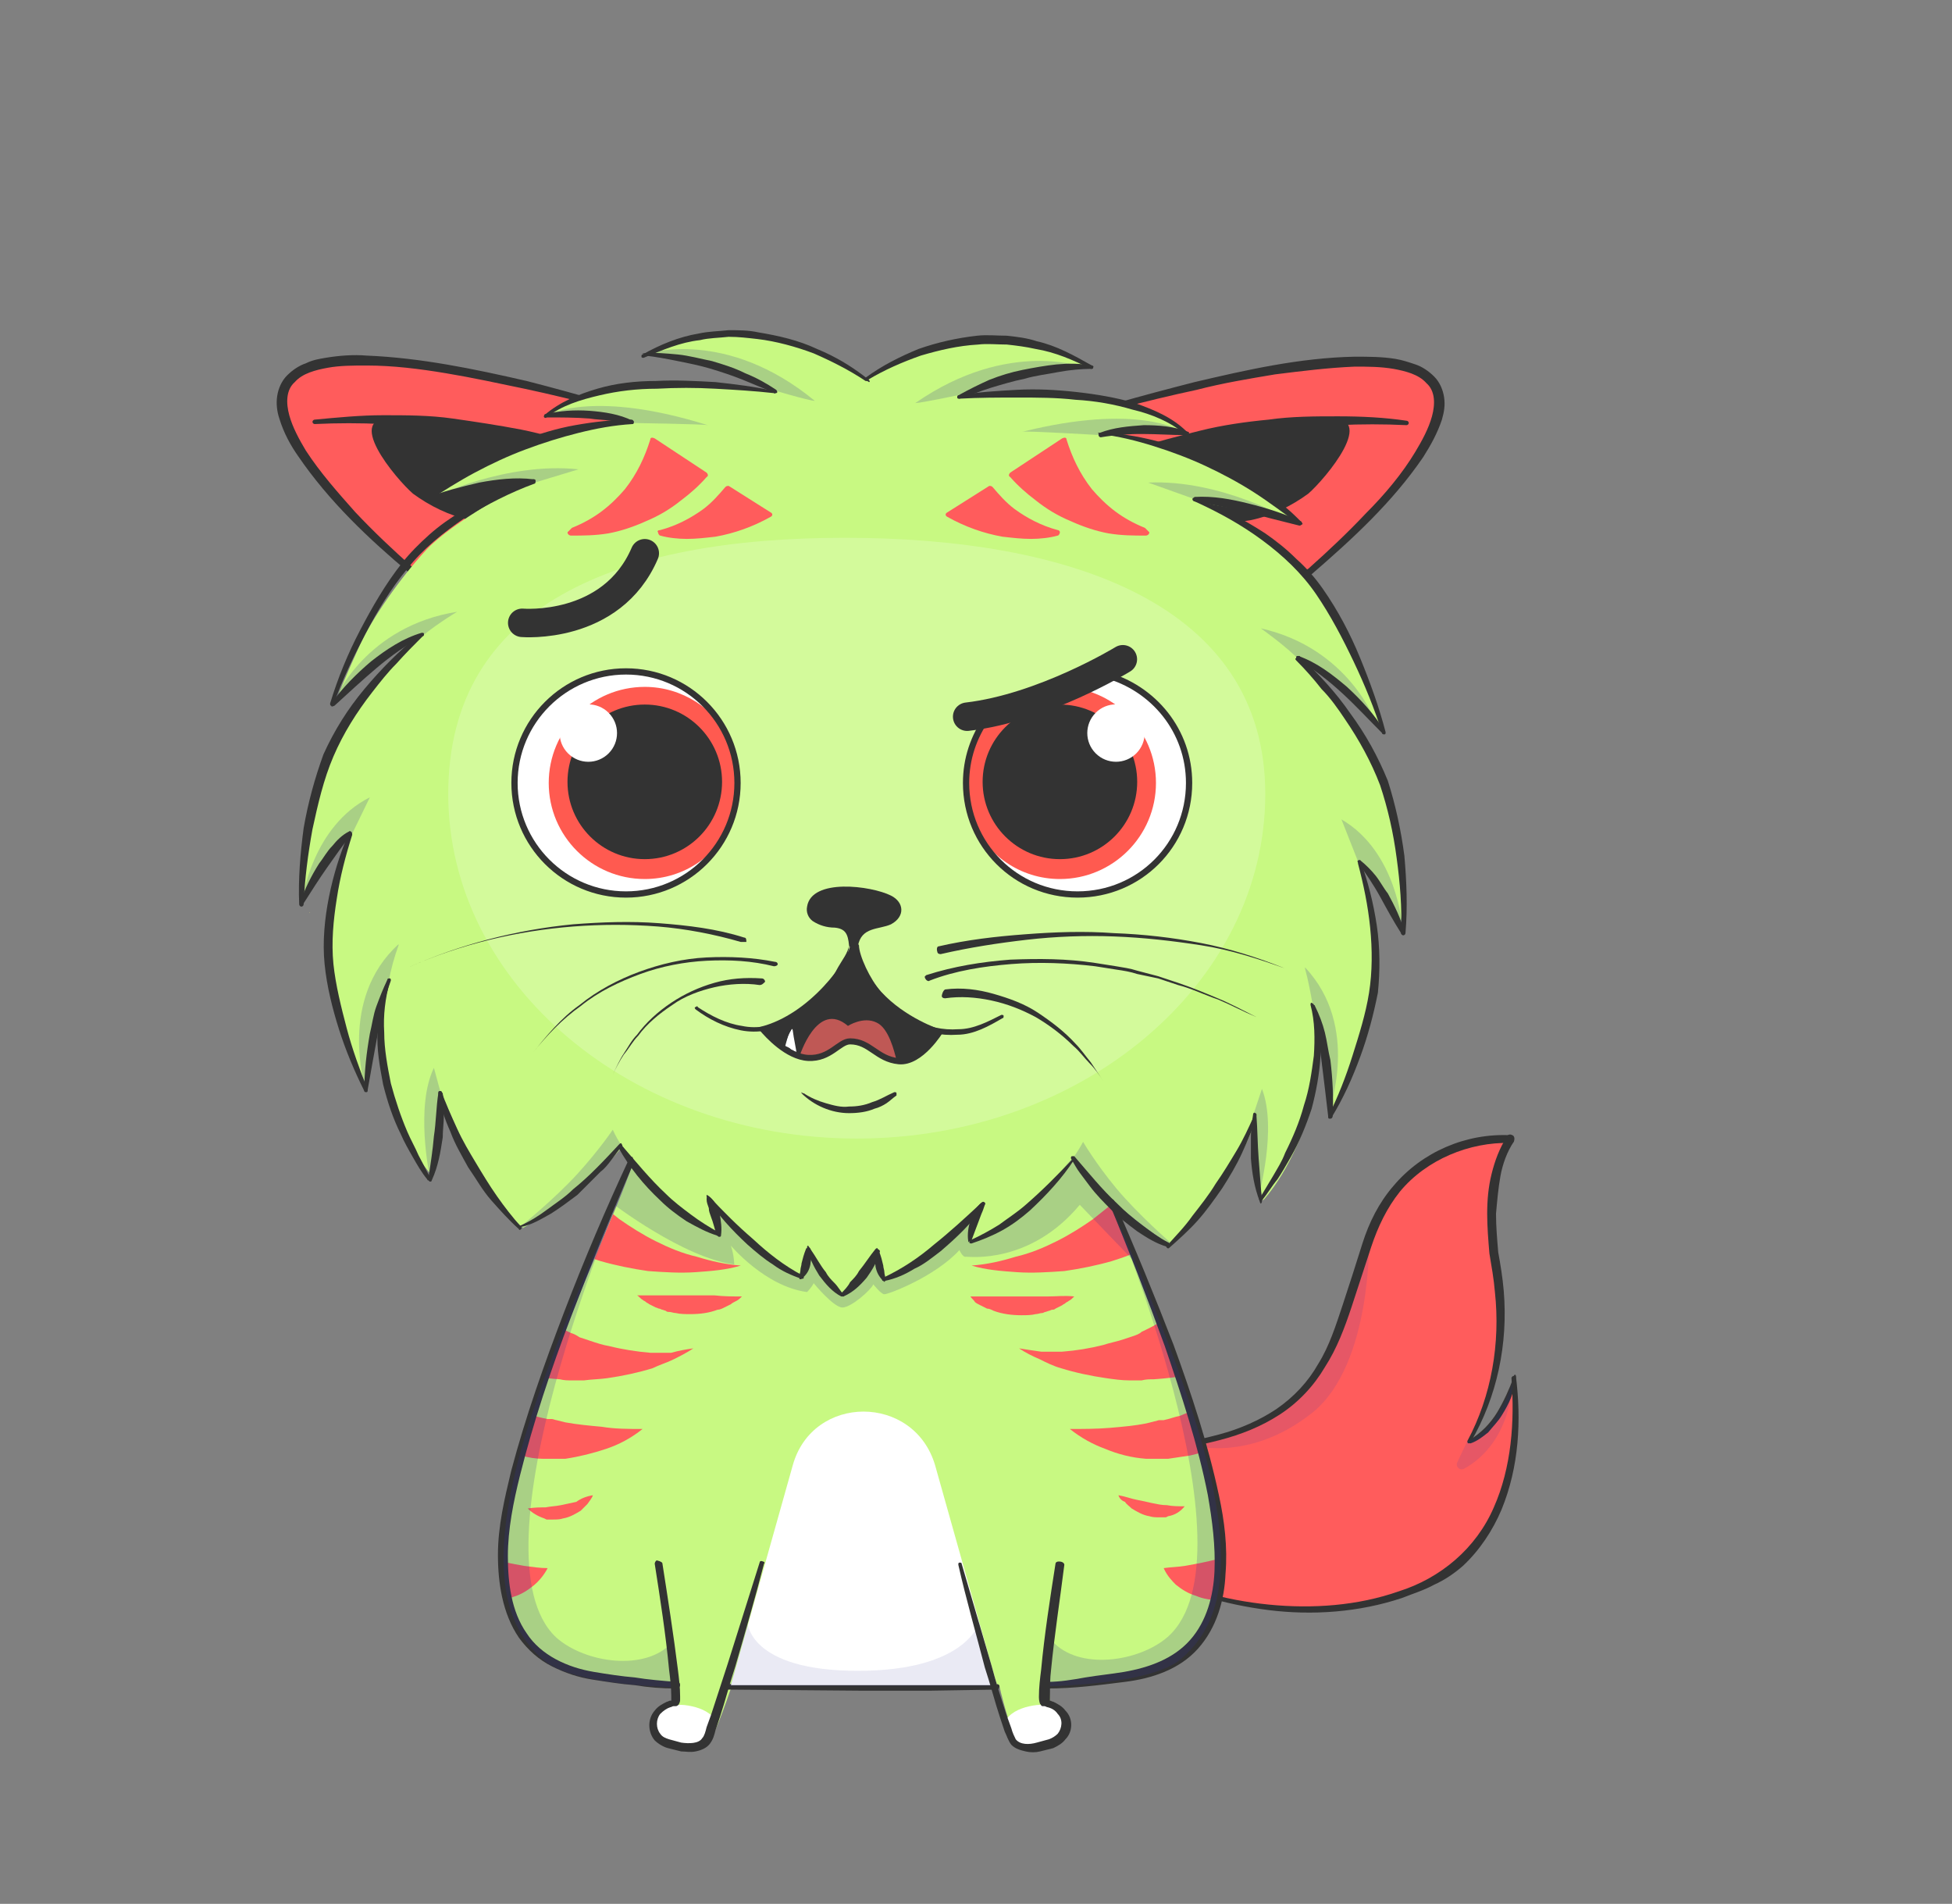<?xml version="1.0" encoding="utf-8"?>
<!-- Generator: Adobe Illustrator 21.0.0, SVG Export Plug-In . SVG Version: 6.00 Build 0)  -->
<svg version="1.1" xmlns="http://www.w3.org/2000/svg" xmlns:xlink="http://www.w3.org/1999/xlink" x="0px" y="0px"
	 viewBox="0 0 176.8 172.4" style="enable-background:new 0 0 176.8 172.4;" xml:space="preserve">
<rect x="0" y="0" width="176.8" height="172.4" fill="#808080" stroke="none"/>
<style type="text/css">
	.st0{display:none;}
	.st1{display:inline;fill:#FD9994;}
	.st2{display:inline;fill:#FFFFFF;}
	.st3{display:inline;fill:none;stroke:#FFFFFF;stroke-width:2.236;stroke-miterlimit:10;}
	.st4{display:inline;}
	.st5{fill:none;stroke:#FFFFFF;stroke-width:2.236;stroke-miterlimit:10;}
	.st6{fill:#FFB380;}
	.st7{fill:#D2C3DB;}
	.st8{fill:#F9ECDC;}
	.st9{fill:#FFF58B;}
	.st10{fill:#F6BC60;}
	.st11{fill:#ECF784;}
	.st12{fill:#FFDEFF;}
	.st13{fill:#AED5D2;}
	.st14{fill:#F4BD9F;}
	.st15{fill:#B9DCFF;}
	.st16{fill:#D7FFFB;}
	.st17{fill:#81D8F7;}
	.st18{fill:#E57777;}
	.st19{fill:#D9FFDB;}
	.st20{opacity:0.1;}
	.st21{fill:#5CCDFF;}
	.st22{fill:none;}
	.st23{opacity:0.2;fill:#FFFFFF;}
	.st24{opacity:0.1;fill:#002CBF;}
	.st25{fill:#1A1A1A;}
	.st26{fill:#333333;}
	.st27{fill:#FFFFDE;}
	.st28{clip-path:url(#SVGID_4_);}
	.st29{fill:none;stroke:#333333;stroke-width:0.492;stroke-linecap:round;stroke-linejoin:round;stroke-miterlimit:10;}
	.st30{fill:#FFFFFF;}
	.st31{fill:none;stroke:#333333;stroke-width:0.854;stroke-miterlimit:10;}
	.st32{clip-path:url(#SVGID_6_);}
	.st33{fill:#FFD7B9;}
	.st34{fill:#F0FFFF;}
	.st35{clip-path:url(#SVGID_8_);}
	.st36{fill:#FF5C5C;}
	.st37{fill:none;stroke:#333333;stroke-width:0.466;stroke-linecap:round;stroke-linejoin:round;stroke-miterlimit:10;}
	.st38{fill:none;stroke:#333333;stroke-width:0.809;stroke-miterlimit:10;}
	.st39{clip-path:url(#SVGID_10_);}
	.st40{fill:none;stroke:#333333;stroke-width:0.738;stroke-linecap:round;stroke-linejoin:round;stroke-miterlimit:10;}
	.st41{fill:none;stroke:#333333;stroke-width:0.886;stroke-linecap:round;stroke-linejoin:round;stroke-miterlimit:10;}
	.st42{fill:none;stroke:#333333;stroke-width:2.685;stroke-linecap:round;stroke-linejoin:round;stroke-miterlimit:10;}
	.st43{fill:#72B5C4;}
	.st44{fill:#5E96A5;}
	.st45{fill:none;stroke:#FFFFFF;stroke-width:2.685;stroke-linecap:round;stroke-linejoin:round;stroke-miterlimit:10;}
	.st46{fill:none;stroke:#FFFFFF;stroke-width:1.294;stroke-linecap:round;stroke-linejoin:round;stroke-miterlimit:10;}
	.st47{fill:none;stroke:#FFFFFF;stroke-width:0.831;stroke-linecap:round;stroke-linejoin:round;stroke-miterlimit:10;}
	.st48{fill:#FF5C00;}
	.st49{fill:#00B4FF;}
	.st50{fill:#FF5592;}
	.st51{fill:#733FFF;}
	.st52{fill:#DDFF15;}
	.st53{fill:#BF5855;}
	.st54{fill:none;stroke:#333333;stroke-width:0.572;stroke-miterlimit:10;}
	.st55{fill:#C8F982;}
	.st56{fill:#AEF9C0;}
	.st57{fill:none;stroke:#FFFFFF;stroke-width:1.833;stroke-miterlimit:10;}
	.st58{fill:#9AF6F9;}
	.st59{fill:#FFACA2;}
	.st60{fill:#F9E582;}
	.st61{fill:#FFC08B;}
	.st62{fill:#EFEB6A;}
	.st63{fill:#EC987F;}
	.st64{fill:#B5FFCC;}
	.st65{fill:#FFEDA2;}
	.st66{fill:#CCE7CC;}
	.st67{fill:#ABE7AB;}
	.st68{fill:#A6A6A6;}
	.st69{clip-path:url(#SVGID_60_);}
	.st70{fill:none;stroke:#333333;stroke-width:0.471;stroke-linecap:round;stroke-linejoin:round;stroke-miterlimit:10;}
	.st71{fill:#FFEC55;}
	.st72{fill:none;stroke:#333333;stroke-width:0.818;stroke-miterlimit:10;}
	.st73{clip-path:url(#SVGID_62_);}
	.st74{clip-path:url(#SVGID_64_);}
	.st75{fill:#FF7A59;}
	.st76{clip-path:url(#SVGID_66_);}
	.st77{clip-path:url(#SVGID_68_);}
	.st78{fill:#B45FFF;}
	.st79{clip-path:url(#SVGID_70_);}
	.st80{opacity:0.2;fill:#002CBF;}
	.st81{fill:none;stroke:#333333;stroke-width:0.551;stroke-linecap:round;stroke-linejoin:round;stroke-miterlimit:10;}
	.st82{clip-path:url(#SVGID_72_);}
	.st83{fill:#EAA871;}
	.st84{fill:#FFD836;}
	.st85{fill:#FF846B;}
	.st86{fill:none;stroke:#333333;stroke-width:0.804;stroke-linecap:round;stroke-linejoin:round;stroke-miterlimit:10;}
	.st87{fill:#FEFF4A;}
	.st88{fill:none;stroke:#333333;stroke-width:0.764;stroke-linecap:round;stroke-linejoin:round;stroke-miterlimit:10;}
	.st89{fill:none;stroke:#333333;stroke-width:0.764;stroke-miterlimit:10;}
	.st90{fill:none;stroke:#333333;stroke-width:2.925;stroke-linecap:round;stroke-linejoin:round;stroke-miterlimit:10;}
	.st91{fill:none;stroke:#333333;stroke-width:0.945;stroke-linecap:round;stroke-linejoin:round;stroke-miterlimit:10;}
	.st92{fill:none;stroke:#333333;stroke-width:0.945;stroke-miterlimit:10;}
	.st93{fill:none;stroke:#333333;stroke-width:3.615;stroke-linecap:round;stroke-linejoin:round;stroke-miterlimit:10;}
	.st94{fill:none;stroke:#333333;stroke-width:0.623;stroke-miterlimit:10;}
	.st95{fill:none;stroke:#333333;stroke-width:0.778;stroke-linecap:round;stroke-linejoin:round;stroke-miterlimit:10;}
	.st96{fill:#FF712A;}
	.st97{fill:none;stroke:#333333;stroke-width:0.74;stroke-linecap:round;stroke-linejoin:round;stroke-miterlimit:10;}
	.st98{fill:none;stroke:#333333;stroke-width:0.74;stroke-miterlimit:10;}
	.st99{fill:none;stroke:#333333;stroke-width:2.829;stroke-linecap:round;stroke-linejoin:round;stroke-miterlimit:10;}
	.st100{fill:none;stroke:#333333;stroke-width:0.914;stroke-linecap:round;stroke-linejoin:round;stroke-miterlimit:10;}
	.st101{fill:none;stroke:#333333;stroke-width:0.914;stroke-miterlimit:10;}
	.st102{fill:none;stroke:#333333;stroke-width:3.498;stroke-linecap:round;stroke-linejoin:round;stroke-miterlimit:10;}
	.st103{fill:none;stroke:#333333;stroke-width:0.603;stroke-miterlimit:10;}
	.st104{fill:url(#SVGID_89_);}
	.st105{fill:url(#SVGID_90_);}
	.st106{fill:none;stroke:#333333;stroke-width:0.744;stroke-linecap:round;stroke-linejoin:round;stroke-miterlimit:10;}
	.st107{fill:none;stroke:#333333;stroke-width:0.893;stroke-linecap:round;stroke-linejoin:round;stroke-miterlimit:10;}
	.st108{clip-path:url(#SVGID_92_);fill:url(#SVGID_93_);}
	.st109{fill:url(#SVGID_94_);}
	.st110{fill:#52C5FF;}
	.st111{fill:none;stroke:#333333;stroke-width:0.637;stroke-linecap:round;stroke-linejoin:round;stroke-miterlimit:10;}
	.st112{fill:none;stroke:#333333;stroke-width:2.706;stroke-linecap:round;stroke-linejoin:round;stroke-miterlimit:10;}
	.st113{fill:none;stroke:#333333;stroke-width:0.576;stroke-miterlimit:10;}
	.st114{fill:none;stroke:#FFFFFF;stroke-width:1.304;stroke-linecap:round;stroke-linejoin:round;stroke-miterlimit:10;}
	.st115{fill:none;stroke:#FFFFFF;stroke-width:0.838;stroke-linecap:round;stroke-linejoin:round;stroke-miterlimit:10;}
	.st116{clip-path:url(#SVGID_96_);}
	.st117{opacity:0.2;fill:#2E3192;}
	.st118{fill:#FEFF78;}
	.st119{opacity:0.1;fill:#2E3192;}
	.st120{fill:#FF5A50;}
	.st121{fill:none;stroke:#333333;stroke-width:0.567;stroke-linecap:round;stroke-linejoin:round;stroke-miterlimit:10;}
	.st122{fill:none;stroke:#333333;stroke-width:2.579;stroke-linecap:round;stroke-linejoin:round;stroke-miterlimit:10;}
	.st123{fill:none;stroke:#333333;stroke-width:0.549;stroke-miterlimit:10;}
	.st124{clip-path:url(#SVGID_98_);}
	.st125{fill:#2AD2FF;}
	.st126{fill:none;stroke:#333333;stroke-width:0.243;stroke-miterlimit:10;}
	.st127{fill:#FFFFFF;stroke:#333333;stroke-width:0.487;stroke-linecap:round;stroke-linejoin:round;stroke-miterlimit:10;}
	.st128{clip-path:url(#SVGID_100_);}
	.st129{fill:url(#SVGID_101_);}
	.st130{opacity:0.4;fill:#FFFFFF;}
	.st131{fill:#FFDC48;}
	.st132{fill:none;stroke:#333333;stroke-width:0.584;stroke-linecap:round;stroke-linejoin:round;stroke-miterlimit:10;}
	.st133{fill:none;stroke:#333333;stroke-width:2.654;stroke-linecap:round;stroke-linejoin:round;stroke-miterlimit:10;}
	.st134{fill:#F0F462;}
	.st135{fill:url(#SVGID_102_);}
	.st136{fill:url(#SVGID_103_);}
	.st137{fill:#D1DADF;}
	.st138{fill:#57FFA3;}
	.st139{clip-path:url(#SVGID_105_);}
	.st140{clip-path:url(#SVGID_107_);}
	.st141{fill:#D0BBF9;}
	.st142{clip-path:url(#SVGID_109_);}
	.st143{fill:none;stroke:#333333;stroke-width:0.587;stroke-linecap:round;stroke-linejoin:round;stroke-miterlimit:10;}
	.st144{clip-path:url(#SVGID_111_);}
	.st145{fill:none;stroke:#333333;stroke-width:0.551;stroke-linecap:round;stroke-linejoin:round;stroke-miterlimit:10;}
	.st146{fill:#D1E9D3;}
	.st147{clip-path:url(#SVGID_113_);}
	.st148{fill:none;stroke:#333333;stroke-width:0.768;stroke-linecap:round;stroke-linejoin:round;stroke-miterlimit:10;}
	.st149{fill:none;stroke:#333333;stroke-width:0.768;stroke-miterlimit:10;}
	.st150{fill:none;stroke:#333333;stroke-width:2.94;stroke-linecap:round;stroke-linejoin:round;stroke-miterlimit:10;}
	.st151{clip-path:url(#SVGID_115_);}
	.st152{fill:#FF66F8;}
	.st153{fill:none;stroke:#333333;stroke-width:0.754;stroke-linecap:round;stroke-linejoin:round;stroke-miterlimit:10;}
	.st154{fill:none;stroke:#333333;stroke-width:0.905;stroke-linecap:round;stroke-linejoin:round;stroke-miterlimit:10;}
	.st155{fill:none;stroke:#333333;stroke-width:0.515;stroke-linecap:round;stroke-linejoin:round;stroke-miterlimit:10;}
	.st156{fill:none;stroke:#333333;stroke-width:0.603;stroke-linecap:round;stroke-linejoin:round;stroke-miterlimit:10;}
	.st157{fill:none;stroke:#333333;stroke-width:2.744;stroke-linecap:round;stroke-linejoin:round;stroke-miterlimit:10;}
	.st158{fill:#333333;stroke:#333333;stroke-width:1.029;stroke-linecap:round;stroke-linejoin:round;stroke-miterlimit:10;}
	.st159{fill:#FF5F2A;}
	.st160{fill:none;stroke:#333333;stroke-width:0.597;stroke-linecap:round;stroke-linejoin:round;stroke-miterlimit:10;}
	.st161{fill:#F9CC3E;}
	.st162{clip-path:url(#SVGID_121_);}
	.st163{fill:#70E1FF;}
	.st164{fill:none;stroke:#333333;stroke-width:0.572;stroke-linecap:round;stroke-linejoin:round;stroke-miterlimit:10;}
	.st165{fill:none;stroke:#333333;stroke-width:2.6;stroke-linecap:round;stroke-linejoin:round;stroke-miterlimit:10;}
	.st166{clip-path:url(#SVGID_123_);}
	.st167{fill:#8F61FF;}
	.st168{clip-path:url(#SVGID_125_);}
	.st169{clip-path:url(#SVGID_127_);}
	.st170{fill:#FFEBEB;}
	.st171{clip-path:url(#SVGID_129_);}
	.st172{clip-path:url(#SVGID_131_);}
	.st173{fill:#F47D62;}
	.st174{fill:none;stroke:#333333;stroke-width:0.719;stroke-linecap:round;stroke-linejoin:round;stroke-miterlimit:10;}
	.st175{fill:none;stroke:#333333;stroke-width:0.719;stroke-miterlimit:10;}
	.st176{fill:none;stroke:#333333;stroke-width:2.75;stroke-linecap:round;stroke-linejoin:round;stroke-miterlimit:10;}
	.st177{fill:#85ACB5;}
	.st178{clip-path:url(#SVGID_133_);}
	.st179{fill:#D5F2F7;}
	.st180{fill:#FF694A;}
	.st181{fill:none;stroke:#333333;stroke-width:0.569;stroke-linecap:round;stroke-linejoin:round;stroke-miterlimit:10;}
	.st182{fill:#FFDF15;}
	.st183{fill:none;stroke:#333333;stroke-width:0.667;stroke-linecap:round;stroke-linejoin:round;stroke-miterlimit:10;}
	.st184{fill:none;stroke:#333333;stroke-width:3.035;stroke-linecap:round;stroke-linejoin:round;stroke-miterlimit:10;}
	.st185{clip-path:url(#SVGID_135_);}
	.st186{clip-path:url(#SVGID_137_);}
	.st187{fill:none;stroke:#333333;stroke-width:0.525;stroke-linecap:round;stroke-linejoin:round;stroke-miterlimit:10;}
	.st188{fill:#FFD33A;}
	.st189{fill:none;stroke:#333333;stroke-width:2.798;stroke-linecap:round;stroke-linejoin:round;stroke-miterlimit:10;}
	.st190{fill:none;stroke:#333333;stroke-width:0.769;stroke-linecap:round;stroke-linejoin:round;stroke-miterlimit:10;}
	.st191{fill:none;stroke:#333333;stroke-width:0.596;stroke-miterlimit:10;}
	.st192{clip-path:url(#SVGID_143_);}
	.st193{fill:#FFE267;}
	.st194{clip-path:url(#SVGID_149_);}
	.st195{fill:#FFEEAA;}
	.st196{opacity:0.7;fill:url(#SVGID_152_);}
	.st197{fill:none;stroke:#333333;stroke-width:0.611;stroke-miterlimit:10;}
	.st198{clip-path:url(#SVGID_154_);}
	.st199{opacity:0.7;fill:url(#SVGID_157_);}
	.st200{fill:#EABBFC;}
	.st201{opacity:0.7;fill:url(#SVGID_160_);}
	.st202{opacity:0.7;fill:url(#SVGID_163_);}
	.st203{opacity:0.7;fill:url(#SVGID_166_);}
	.st204{opacity:0.7;fill:url(#SVGID_169_);}
	.st205{clip-path:url(#SVGID_171_);}
	.st206{fill:none;stroke:#333333;stroke-width:0.59;stroke-linecap:round;stroke-linejoin:round;stroke-miterlimit:10;}
	.st207{fill:none;stroke:#333333;stroke-width:2.683;stroke-linecap:round;stroke-linejoin:round;stroke-miterlimit:10;}
	.st208{fill:none;stroke:#333333;stroke-width:0.571;stroke-miterlimit:10;}
	.st209{clip-path:url(#SVGID_173_);}
	.st210{clip-path:url(#SVGID_175_);}
	.st211{clip-path:url(#SVGID_177_);}
	.st212{fill:#FFAFC3;}
	.st213{fill:#A0D3FF;}
	.st214{fill:none;stroke:#333333;stroke-width:0.726;stroke-linecap:round;stroke-linejoin:round;stroke-miterlimit:10;}
	.st215{fill:none;stroke:#333333;stroke-width:0.691;stroke-miterlimit:10;}
	.st216{fill:none;stroke:#333333;stroke-width:0.854;stroke-miterlimit:10;}
	.st217{fill:#333333;stroke:#333333;stroke-width:0.991;stroke-linecap:round;stroke-linejoin:round;stroke-miterlimit:10;}
	.st218{clip-path:url(#SVGID_179_);}
	.st219{clip-path:url(#SVGID_181_);}
	.st220{fill:#FD9994;}
	.st221{opacity:0.2;}
	.st222{fill:#2E3192;}
	.st223{display:inline;fill:#FF5B00;}
</style>
<g id="site">
</g>
<g id="kitties">
	<g>
		<g>
			<path class="st36" d="M136.8,103.1c0,0-8.8-1.8-13.4,10.7c-4.7,12.5-4.8,15.3-18.8,17.4l1.9,12.2c0,0,12.3,5,22.3,0.1
				c10-4.8,8.1-15.5,8.2-18.3c0-0.4-0.2,1.5-1.2,2.8c-1.2,1.6-2.8,2.7-2.4,2c2.2-4.2,2.7-12.7,2.7-12.7
				C135,111.6,134.5,105.3,136.8,103.1z"/>
			<path class="st24" d="M124,112.1c0,0,0.3,11.4-5.1,15.8c-5.9,4.7-11.2,2.9-11.2,2.9s6.8-1.1,10-4.6
				C122.2,121.5,124,112.1,124,112.1z"/>
			<g>
				<path class="st26" d="M136.8,103.5c-3.7-0.1-7.6,1.5-10,4.4c-1.2,1.5-2,3.2-2.6,5c-0.6,1.8-1.2,3.7-1.8,5.5
					c-0.6,1.8-1.3,3.7-2.4,5.4c-1,1.7-2.4,3.2-4.1,4.3c-1.7,1.1-3.5,1.8-5.4,2.3c-1.9,0.5-3.8,0.8-5.8,1c-0.1,0-0.2-0.1-0.2-0.2
					c0-0.1,0.1-0.2,0.2-0.2c1.9-0.2,3.8-0.6,5.7-1.1c1.9-0.5,3.7-1.3,5.2-2.3c1.6-1.1,2.9-2.5,3.8-4.1c1-1.6,1.6-3.5,2.2-5.3
					c0.6-1.8,1.2-3.7,1.8-5.6c0.6-1.9,1.5-3.7,2.8-5.2c2.6-3.1,6.6-4.8,10.6-4.6c0.2,0,0.3,0.2,0.3,0.4
					C137.2,103.4,137,103.5,136.8,103.5L136.8,103.5z"/>
			</g>
			<g>
				<path class="st26" d="M137.3,124.6c0.5,4,0.3,8.2-1.3,12.1c-0.8,1.9-2,3.7-3.5,5.1c-0.8,0.7-1.7,1.3-2.6,1.7
					c-0.9,0.5-1.9,0.8-2.9,1.2c-3.9,1.3-8.1,1.6-12.1,1.1c-4-0.5-8-1.7-11.6-3.5c-0.1,0-0.1-0.2-0.1-0.2c0-0.1,0.1-0.1,0.2-0.1l0,0
					c3.6,1.8,7.5,2.9,11.5,3.3c4,0.4,8.1,0.1,11.8-1.2c3.8-1.2,7-3.9,8.6-7.6c1.6-3.6,1.9-7.8,1.6-11.7c0-0.1,0.1-0.2,0.2-0.2
					C137.2,124.4,137.3,124.5,137.3,124.6z"/>
			</g>
			<g>
				<path class="st26" d="M137.1,103.4c-0.6,0.9-1,2-1.2,3.1c-0.2,1.1-0.3,2.3-0.4,3.4c0,1.2,0.1,2.3,0.2,3.5
					c0.2,1.1,0.4,2.3,0.5,3.5c0.4,4.8-0.6,9.6-3,13.7c0,0.1-0.2,0.1-0.2,0.1c-0.1,0-0.1-0.2-0.1-0.2c2.2-4.1,3-8.9,2.5-13.5
					c-0.1-1.2-0.3-2.3-0.5-3.5c-0.1-1.2-0.2-2.4-0.2-3.6c0-1.2,0.1-2.4,0.4-3.6c0.3-1.2,0.7-2.3,1.4-3.4c0.1-0.2,0.3-0.2,0.5-0.1
					C137.2,102.9,137.2,103.2,137.1,103.4L137.1,103.4z"/>
			</g>
			<g>
				<path class="st26" d="M137.3,124.7c-0.1,1.3-0.6,2.4-1.3,3.5c-0.3,0.5-0.8,1-1.2,1.5c-0.5,0.4-1,0.8-1.6,1c-0.1,0-0.2,0-0.2-0.1
					c0-0.1,0-0.2,0.1-0.2l0,0c0.5-0.3,1-0.7,1.4-1.1c0.4-0.4,0.8-0.9,1.1-1.4c0.6-1,1.1-2.1,1.5-3.2l0,0c0-0.1,0.1-0.1,0.2-0.1
					C137.2,124.5,137.3,124.6,137.3,124.7z"/>
			</g>
			<path class="st24" d="M132.9,130.5l-0.9,1.9c-0.2,0.4,0.2,0.8,0.6,0.6c1.5-0.8,4-2.9,4.4-7.7C137,125.2,135.6,129.7,132.9,130.5z
				"/>
		</g>
		<path class="st36" d="M37.2,51.7c0,0-38.7-31.9,24.4-12.9"/>
		<path class="st36" d="M118.6,51.7c0,0,38.7-31.9-24.4-12.9L118.6,51.7z"/>
		<g>
			<g>
				<path class="st26" d="M37.1,51.9c-3.7-3.1-7.3-6.5-10.1-10.6c-0.7-1-1.3-2.1-1.7-3.4c-0.2-0.6-0.3-1.3-0.2-2
					c0.1-0.7,0.4-1.4,0.9-1.9c0.5-0.5,1.1-0.9,1.7-1.1c0.6-0.3,1.2-0.4,1.8-0.5c1.2-0.2,2.5-0.3,3.7-0.2c4.9,0.2,9.7,1.2,14.5,2.3
					c4.7,1.2,9.4,2.6,14,4c0.1,0,0.1,0.1,0.1,0.2c0,0.1-0.1,0.1-0.2,0.1c-4.7-1.3-9.4-2.6-14.1-3.6c-2.4-0.5-4.7-1-7.1-1.4
					c-2.4-0.4-4.8-0.7-7.2-0.7c-1.2,0-2.4,0-3.5,0.2c-1.1,0.2-2.3,0.5-3,1.3c-0.8,0.7-0.8,1.9-0.5,3c0.3,1.1,0.9,2.2,1.5,3.2
					c1.3,2,2.9,3.8,4.5,5.6c1.7,1.8,3.4,3.4,5.2,5l0,0c0.1,0.1,0.1,0.3,0,0.4C37.3,51.9,37.2,51.9,37.1,51.9z"/>
			</g>
			<g>
				<path class="st26" d="M53.1,40.9c-2-0.5-4-0.9-6.1-1.2c-2-0.3-4.1-0.6-6.1-0.8c-2.1-0.2-4.1-0.4-6.2-0.5c-2.1-0.1-4.1-0.1-6.2,0
					c-0.1,0-0.2-0.1-0.2-0.2c0-0.1,0.1-0.2,0.2-0.2c2.1-0.2,4.2-0.4,6.2-0.4c2.1,0,4.2,0,6.3,0.3c2.1,0.3,4.1,0.6,6.2,1
					c2,0.4,4,1,6,1.7c0.1,0,0.1,0.1,0.1,0.2C53.2,40.9,53.1,40.9,53.1,40.9z"/>
			</g>
			<path class="st26" d="M42.6,47.1c0.6,0.1,1.2,0.2,1.8,0.1c0.6-0.1,1.1-0.5,1.6-0.8c2-1.4,3.9-2.8,5.8-4.4
				c0.3-0.2,0.6-0.5,0.5-0.8c0-0.2,3.7,0.5,1-0.2c-1-0.3-3.1-1.1-4.2-1.3c-4.4-0.8-8.9-1.4-13.4-1.8c-4.8-0.4,0.2,5.5,1.7,6.8
				C38.9,45.8,40.7,46.7,42.6,47.1z"/>
		</g>
		<g>
			<g>
				<path class="st26" d="M118.5,51.5c1.8-1.6,3.6-3.3,5.2-5c1.7-1.7,3.3-3.6,4.5-5.6c0.6-1,1.2-2.1,1.5-3.2c0.3-1.1,0.3-2.3-0.5-3
					c-0.7-0.8-1.9-1.1-3-1.3c-1.2-0.2-2.3-0.2-3.5-0.2c-2.4,0.1-4.8,0.4-7.2,0.7c-2.4,0.4-4.8,0.8-7.1,1.4c-4.7,1-9.4,2.3-14.1,3.6
					c-0.1,0-0.2,0-0.2-0.1c0-0.1,0-0.2,0.1-0.2c4.6-1.5,9.3-2.8,14-4c4.7-1.1,9.5-2.2,14.5-2.3c1.2,0,2.5,0,3.7,0.2
					c0.6,0.1,1.2,0.3,1.8,0.5c0.6,0.2,1.2,0.6,1.7,1.1c0.5,0.5,0.8,1.2,0.9,1.9c0.1,0.7,0,1.3-0.2,2c-0.4,1.2-1,2.3-1.7,3.4
					c-2.8,4.1-6.4,7.4-10.1,10.6c-0.1,0.1-0.3,0.1-0.4,0C118.3,51.7,118.3,51.6,118.5,51.5L118.5,51.5z"/>
			</g>
			<g>
				<path class="st26" d="M102.7,40.7c2-0.7,4-1.2,6-1.7c2-0.5,4.1-0.8,6.2-1c2.1-0.3,4.2-0.3,6.3-0.3c2.1,0,4.2,0.1,6.2,0.4
					c0.1,0,0.2,0.1,0.2,0.2c0,0.1-0.1,0.2-0.2,0.2c-2.1-0.1-4.1-0.1-6.2,0c-2.1,0.1-4.1,0.3-6.2,0.5c-2.1,0.2-4.1,0.4-6.1,0.8
					c-2,0.3-4.1,0.7-6.1,1.2c-0.1,0-0.1,0-0.1-0.1C102.6,40.7,102.7,40.7,102.7,40.7z"/>
			</g>
			<path class="st26" d="M113.3,47.1c-0.6,0.1-1.2,0.2-1.8,0.1c-0.6-0.1-1.1-0.5-1.6-0.8c-2-1.4-3.9-2.8-5.8-4.4
				c-0.3-0.2-0.6-0.5-0.5-0.8c0-0.2,0.1-0.3,0.3-0.4c0.8-0.7,1.9-0.9,2.9-1.1c4.4-0.8,8.9-1.4,13.4-1.8c4.8-0.4-0.2,5.5-1.7,6.8
				C117,45.8,115.2,46.7,113.3,47.1z"/>
		</g>
		<path class="st55" d="M126.8,84c0,0,1.2-5.4-1.5-13.2c-1.6-4.5-5.2-8.5-7.7-11.2c0,0,4.4,2.6,7.4,6.2c0,0-2.1-9-7.3-14.4
			c-4.5-4.6-9-5.9-9-5.9s5.6,0.9,8.6,1.8c0,0-2.3-2.8-8.7-5.5c-6.5-2.7-8.7-2.4-8.7-2.4s2.9-0.9,6.9-0.5c0,0-1.6-2.2-7-3
			c-5.4-0.8-12.4,0.1-12.4,0.1s4.1-2.6,10.9-2.9c0,0-3.7-2.8-9.3-2.6c-5.6,0.2-10.4,3.9-10.4,3.9s-5.1-3.2-9.8-3.9
			c-4.6-0.7-8.7,0.7-10,1.6c0,0,6.6,0.6,10.9,3.2c0,0-6.4-0.6-10.7-0.4c-4.3,0.2-7.4,0.9-9.1,2.6c0,0,4.7-0.2,6.7,0.6
			c0,0-7.2,1.3-10.7,3c-3.3,1.6-4.7,2.2-6.5,3.9c0,0,6-1.2,8.1-1.2c0,0-6.5,3.4-8.9,6c-2.4,2.6-4.9,6.2-6,8.6
			c-1.1,2.4-2.1,4.8-2.1,4.8s4.9-4.6,7.2-5.4c0,0-4.9,5.1-6.2,7.6c-1,1.8-3,5.5-3.8,11.8c-0.5,3.6-0.1,4-0.2,4.2
			c0.2-0.4,3.1-4.9,4.1-5.4c0,0-2.1,6.7-1.7,11.3c0.4,5.2,3.3,11,3.3,11s0.8-5.8,1.4-6.8c0,0-0.3,4,1.2,8.6c1.5,4.6,3.3,6.3,3.3,6.3
			s0.5-0.4,0.7-3.3l0.5-3.4c0,0,1.6,4.2,3.8,7.5s3.3,4,3.3,4s5.1-2.7,9-7.4l0.9,1.6c-1.2,3.7-6.2,14.5-8.5,21.3
			c-2.7,8.3-4.5,13.8-2.5,19.2c2.1,5.4,7.7,6.5,15,6.8l0.1,1.4c0,0-2.9,1-1.7,2.8c1.1,1.8,3.9,1.6,4.5,0.9c0.6-0.7,2.1-5.2,2.1-5.2
			l10,0.1l12.2-0.1h2c0,0,1.1,4.9,1.9,5.3c0.8,0.4,3.3,0.2,3.7-0.3c0.5-0.5,1-1.7,0.4-2.4c-0.7-0.7-1.4-1.2-1.4-1.2l-0.1-1.4
			c0,0,7.5-0.3,10.1-1.4c2.5-1.1,5-4.6,5.4-6.5s0.4-5.8-0.1-7.6c-0.5-1.8-2.4-8.9-2.4-8.9l-3.1-9.7l-3.7-8.9c0.2-0.7,1.4,1,4.8,3.1
			c0,0,6.1-5.8,7.7-11.3c0,0,0,5,0.7,7.3c0,0,3-3.1,4.5-9.2c0.7-2.8,0.6-4.9,0.6-5.7l1,7.2c0,0,3.4-6.8,4.1-12.1
			c0.5-3.9-1.5-10.6-1.5-10.6S125.1,80.2,126.8,84z"/>
		<g>
			<defs>
				<path id="SVGID_97_" d="M126.8,84c0,0,1.2-5.4-1.5-13.2c-1.6-4.5-5.2-8.5-7.7-11.2c0,0,4.4,2.6,7.4,6.2c0,0-2.1-9-7.3-14.4
					c-4.5-4.6-9-5.9-9-5.9s5.6,0.9,8.6,1.8c0,0-2.3-2.8-8.7-5.5c-6.5-2.7-8.7-2.4-8.7-2.4s2.9-0.9,6.9-0.5c0,0-1.6-2.2-7-3
					c-5.4-0.8-12.4,0.1-12.4,0.1s4.1-2.6,10.9-2.9c0,0-3.7-2.8-9.3-2.6c-5.6,0.2-10.4,3.9-10.4,3.9s-5.1-3.2-9.8-3.9
					c-4.6-0.7-8.7,0.7-10,1.6c0,0,6.6,0.6,10.9,3.2c0,0-6.4-0.6-10.7-0.4c-4.3,0.2-7.4,0.9-9.1,2.6c0,0,4.7-0.2,6.7,0.6
					c0,0-7.2,1.3-10.7,3c-3.3,1.6-4.7,2.2-6.5,3.9c0,0,6-1.2,8.1-1.2c0,0-6.5,3.4-8.9,6c-2.4,2.6-4.9,6.2-6,8.6
					c-1.1,2.4-2.1,4.8-2.1,4.8s4.9-4.6,7.2-5.4c0,0-4.9,5.1-6.2,7.6c-1,1.8-3,5.5-3.8,11.8c-0.5,3.6-0.1,4-0.2,4.2
					c0.2-0.4,3.1-4.9,4.1-5.4c0,0-2.1,6.7-1.7,11.3c0.4,5.2,3.3,11,3.3,11s0.8-5.8,1.4-6.8c0,0-0.3,4,1.2,8.6
					c1.5,4.6,3.3,6.3,3.3,6.3s0.5-0.4,0.7-3.3l0.5-3.4c0,0,1.6,4.2,3.8,7.5s3.3,4,3.3,4s5.1-2.7,9-7.4l0.9,1.6
					c-1.2,3.7-6.2,14.5-8.5,21.3c-2.7,8.3-4.5,13.8-2.5,19.2c2.1,5.4,7.7,6.5,15,6.8l0.1,1.4c0,0-2.9,1-1.7,2.8
					c1.1,1.8,3.9,1.6,4.5,0.9c0.6-0.7,2.1-5.2,2.1-5.2l10,0.1l12.2-0.1h2c0,0,1.1,4.9,1.9,5.3c0.8,0.4,3.3,0.2,3.7-0.3
					c0.5-0.5,1-1.7,0.4-2.4c-0.7-0.7-1.4-1.2-1.4-1.2l-0.1-1.4c0,0,7.5-0.3,10.1-1.4c2.5-1.1,5-4.6,5.4-6.5s0.4-5.8-0.1-7.6
					c-0.5-1.8-2.4-8.9-2.4-8.9l-3.1-9.7l-3.7-8.9c0.2-0.7,1.4,1,4.8,3.1c0,0,6.1-5.8,7.7-11.3c0,0,0,5,0.7,7.3c0,0,3-3.1,4.5-9.2
					c0.7-2.8,0.6-4.9,0.6-5.7l1,7.2c0,0,3.4-6.8,4.1-12.1c0.5-3.9-1.5-10.6-1.5-10.6S125.1,80.2,126.8,84z"/>
			</defs>
			<clipPath id="SVGID_2_">
				<use xlink:href="#SVGID_97_"  style="overflow:visible;"/>
			</clipPath>
			<g style="clip-path:url(#SVGID_2_);">
				<g>
					<path class="st36" d="M95.8,48L95.8,48c-1.5-0.4-2.8-1.1-3.9-1.9c-0.8-0.6-1.4-1.3-2-2c-0.1-0.1-0.2-0.1-0.3-0.1l-3.8,2.4
						c-0.2,0.1-0.2,0.3,0,0.4l0,0c1.6,0.9,3.3,1.5,5,1.8c0.9,0.1,1.7,0.2,2.6,0.2c0.8,0,1.7-0.1,2.4-0.3c0.1,0,0.2-0.2,0.2-0.3
						C96,48.1,95.9,48,95.8,48z"/>
				</g>
				<g>
					<path class="st36" d="M103.7,47.8L103.7,47.8c-1-0.4-1.9-0.9-2.7-1.5c-0.8-0.6-1.5-1.3-2.1-2c-1.1-1.4-1.8-2.9-2.3-4.5
						c0-0.2-0.2-0.2-0.4-0.1l-4.7,3.1c-0.1,0.1-0.2,0.3,0,0.4c0.7,0.8,1.5,1.5,2.3,2.1c1,0.8,2,1.4,3.2,1.9c1.1,0.5,2.3,0.9,3.4,1.1
						c1.2,0.2,2.3,0.2,3.4,0.2c0.1,0,0.3-0.1,0.3-0.3C103.9,48,103.8,47.9,103.7,47.8z"/>
				</g>
			</g>
			<g style="clip-path:url(#SVGID_2_);">
				<g>
					<path class="st36" d="M59.8,48L59.8,48c1.5-0.4,2.8-1.1,3.9-1.9c0.8-0.6,1.4-1.3,2-2c0.1-0.1,0.2-0.1,0.3-0.1l3.8,2.4
						c0.2,0.1,0.2,0.3,0,0.4l0,0c-1.6,0.9-3.3,1.5-5,1.8c-0.9,0.1-1.7,0.2-2.6,0.2c-0.8,0-1.7-0.1-2.4-0.3c-0.1,0-0.2-0.2-0.2-0.3
						C59.5,48.1,59.6,48,59.8,48z"/>
				</g>
				<g>
					<path class="st36" d="M51.8,47.8L51.8,47.8c1-0.4,1.9-0.9,2.7-1.5c0.8-0.6,1.5-1.3,2.1-2c1.1-1.4,1.8-2.9,2.3-4.5
						c0-0.2,0.2-0.2,0.4-0.1l4.7,3.1c0.1,0.1,0.2,0.3,0,0.4c-0.7,0.8-1.5,1.5-2.3,2.1c-1,0.8-2,1.4-3.2,1.9
						c-1.1,0.5-2.3,0.9-3.4,1.1c-1.2,0.2-2.3,0.2-3.4,0.2c-0.1,0-0.3-0.1-0.3-0.3C51.6,48,51.7,47.9,51.8,47.8z"/>
				</g>
			</g>
			<g style="clip-path:url(#SVGID_2_);">
				<g>
					<path class="st36" d="M87.9,117.4c0.9,0,1.6,0,2.4,0c0.8,0,1.5,0,2.3,0c0.4,0,0.7,0,1.1,0c0.2,0,0.4,0,0.6,0c0.1,0,0.2,0,0.3,0
						l0.3,0c0.8,0,1.5-0.1,2.4,0c-0.2,0.2-0.3,0.3-0.5,0.4c-0.1,0.1-0.2,0.1-0.3,0.2c-0.1,0.1-0.2,0.1-0.3,0.2
						c-0.2,0.1-0.4,0.2-0.6,0.3c-0.1,0.1-0.2,0.1-0.3,0.1c-0.1,0-0.2,0.1-0.3,0.1l-0.3,0.1c-0.1,0-0.2,0.1-0.3,0.1
						c-0.2,0-0.4,0.1-0.6,0.1c-0.4,0.1-0.8,0.1-1.3,0.1c-0.8,0-1.7-0.1-2.5-0.4c-0.2-0.1-0.4-0.2-0.6-0.2c-0.2-0.1-0.4-0.2-0.6-0.3
						c-0.2-0.1-0.4-0.2-0.5-0.3C88.2,117.7,88,117.6,87.9,117.4z"/>
				</g>
				<g>
					<path class="st36" d="M92.3,122.1c0.6,0.1,1.3,0.2,2,0.3c0.7,0,1.3,0,1.9,0c1.3-0.1,2.5-0.3,3.7-0.6c0.6-0.2,1.2-0.3,1.8-0.5
						c0.3-0.1,0.6-0.2,0.9-0.3c0.3-0.1,0.6-0.2,0.8-0.4c1.1-0.5,2.1-1.1,3.1-1.8c1.4-1,3.2-0.6,4.2,0.7c1,1.4,0.6,3.2-0.7,4.2
						c-0.3,0.2-0.7,0.4-1,0.5l-0.1,0c-1.4,0.4-2.9,0.6-4.4,0.7c-0.4,0-0.7,0-1.1,0.1c-0.4,0-0.7,0-1.1,0c-0.7,0-1.4-0.1-2.1-0.2
						c-1.4-0.2-2.8-0.5-4.1-0.9c-0.7-0.2-1.3-0.5-1.9-0.8C93.5,122.8,92.9,122.5,92.3,122.1z"/>
				</g>
				<g>
					<path class="st36" d="M96.9,129.4c1.2,0,2.4,0,3.6-0.1c1.2-0.1,2.3-0.2,3.3-0.4l0.4-0.1l0.4-0.1c0.1,0,0.3-0.1,0.4-0.1l0.2,0
						l0.2,0c0.5-0.1,1-0.3,1.5-0.4c0.5-0.2,0.9-0.4,1.4-0.6c0.4-0.2,0.9-0.4,1.3-0.6l0.1-0.1c0.9-0.5,2.1-0.1,2.5,0.9
						c0.4,0.8,0.1,1.8-0.6,2.3c-1.1,0.8-2.4,1.4-3.8,1.7c-0.7,0.1-1.3,0.2-2,0.3c-0.2,0-0.3,0-0.5,0c-0.2,0-0.3,0-0.5,0l-0.5,0
						c-0.2,0-0.3,0-0.5,0c-1.3-0.1-2.5-0.4-3.7-0.9C99,130.8,97.9,130.2,96.9,129.4z"/>
				</g>
				<g>
					<path class="st36" d="M105.4,142c0.7-0.1,1.3-0.1,1.9-0.2c0.6-0.1,1.1-0.2,1.6-0.3c0.5-0.1,0.9-0.2,1.3-0.3
						c0.1,0,0.2-0.1,0.3-0.1c0.1,0,0.2-0.1,0.3-0.1c0,0,0.1,0,0.1,0c0,0,0.1,0,0.1,0c0.1,0,0.2,0,0.3-0.1l0.5,0c1-0.1,1.9,0.7,2,1.8
						c0,0.7-0.4,1.4-1,1.7c-0.2,0.1-0.3,0.2-0.5,0.2c-0.1,0-0.2,0.1-0.3,0.1c-0.1,0-0.2,0-0.3,0.1c-0.2,0-0.4,0.1-0.6,0.1
						c-0.2,0-0.4,0-0.6,0c-0.8,0-1.5-0.1-2.2-0.4c-0.7-0.2-1.3-0.6-1.8-1C106.2,143.2,105.7,142.7,105.4,142z"/>
				</g>
				<g>
					<path class="st36" d="M101.3,135.4c0.6,0.1,1.1,0.3,1.6,0.4c0.5,0.1,1,0.2,1.4,0.3c0.5,0.1,0.9,0.2,1.4,0.2
						c0.5,0.1,1,0.1,1.6,0.1c-0.4,0.5-0.9,0.8-1.5,0.9l-0.2,0.1c-0.1,0-0.1,0-0.2,0c-0.1,0-0.3,0-0.4,0c-0.3,0-0.6,0-0.9-0.1
						c-0.6-0.1-1.1-0.4-1.6-0.7c-0.2-0.2-0.5-0.4-0.6-0.6C101.6,135.9,101.4,135.7,101.3,135.4z"/>
				</g>
				<g>
					<path class="st36" d="M102.2,112.6c-0.4-0.8-0.7-1.5-1-2.3c-0.1-0.2-0.1-0.5-0.3-0.7c-0.1-0.2-0.3-0.3-0.4-0.4
						c-0.5,0.4-1,0.8-1.5,1.2c-1,0.7-2.1,1.4-3.3,2c-1.2,0.6-2.4,1.1-3.7,1.4c-1.3,0.4-2.6,0.7-4,0.8l0,0c0,0,0,0,0,0c0,0,0,0,0,0
						c1.3,0.4,2.7,0.5,4.1,0.6c1.4,0.1,2.9,0,4.3-0.1c1.4-0.2,2.9-0.5,4.3-0.9c0.6-0.2,1.3-0.4,1.9-0.7
						C102.5,113.3,102.4,113,102.2,112.6z"/>
				</g>
			</g>
			<g style="clip-path:url(#SVGID_2_);">
				<g>
					<path class="st36" d="M67.2,117.4c-0.2,0.2-0.3,0.3-0.5,0.4c-0.2,0.1-0.4,0.2-0.5,0.3c-0.2,0.1-0.4,0.2-0.6,0.3
						c-0.2,0.1-0.4,0.2-0.6,0.2c-0.8,0.3-1.6,0.4-2.5,0.4c-0.4,0-0.9,0-1.3-0.1c-0.2,0-0.4-0.1-0.6-0.1c-0.1,0-0.2,0-0.3-0.1
						l-0.3-0.1c-0.1,0-0.2-0.1-0.3-0.1c-0.1,0-0.2-0.1-0.3-0.1c-0.2-0.1-0.4-0.2-0.6-0.3c-0.1-0.1-0.2-0.1-0.3-0.2
						c-0.1-0.1-0.2-0.1-0.3-0.2c-0.2-0.1-0.3-0.3-0.5-0.4c0.9,0,1.6,0,2.4,0l0.3,0c0.1,0,0.2,0,0.3,0c0.2,0,0.4,0,0.6,0
						c0.4,0,0.7,0,1.1,0c0.7,0,1.5,0,2.3,0C65.6,117.4,66.3,117.4,67.2,117.4z"/>
				</g>
				<g>
					<path class="st36" d="M62.8,122.1c-0.6,0.4-1.2,0.7-1.8,1c-0.6,0.3-1.3,0.5-1.9,0.8c-1.3,0.4-2.7,0.7-4.1,0.9
						c-0.7,0.1-1.4,0.1-2.1,0.2c-0.4,0-0.7,0-1.1,0c-0.4,0-0.7,0-1.1-0.1c-1.5-0.1-2.9-0.3-4.4-0.7l-0.1,0c-1.6-0.4-2.6-2-2.2-3.6
						c0.4-1.6,2-2.6,3.6-2.2c0.4,0.1,0.7,0.3,1,0.5c1,0.7,2,1.3,3.1,1.8c0.3,0.1,0.5,0.2,0.8,0.4c0.3,0.1,0.6,0.2,0.9,0.3
						c0.6,0.2,1.2,0.4,1.8,0.5c1.2,0.3,2.5,0.5,3.7,0.6c0.6,0,1.3,0,1.9,0C61.5,122.3,62.1,122.2,62.8,122.1z"/>
				</g>
				<g>
					<path class="st36" d="M58.2,129.4c-1,0.8-2.1,1.4-3.3,1.8c-1.2,0.4-2.4,0.7-3.7,0.9c-0.2,0-0.3,0-0.5,0l-0.5,0
						c-0.2,0-0.3,0-0.5,0c-0.2,0-0.3,0-0.5,0c-0.7,0-1.3-0.1-2-0.3c-1.3-0.3-2.6-0.8-3.8-1.7c-0.8-0.6-1-1.8-0.4-2.7
						c0.6-0.7,1.5-1,2.3-0.6l0.1,0.1c0.4,0.2,0.9,0.4,1.3,0.6c0.4,0.2,0.9,0.4,1.4,0.6c0.5,0.2,1,0.3,1.5,0.4l0.2,0l0.2,0
						c0.1,0,0.3,0.1,0.4,0.1l0.4,0.1l0.4,0.1c1.1,0.2,2.2,0.3,3.3,0.4C55.7,129.4,56.9,129.4,58.2,129.4z"/>
				</g>
				<g>
					<path class="st36" d="M49.6,142c-0.3,0.6-0.8,1.2-1.3,1.6c-0.5,0.4-1.1,0.8-1.8,1c-0.7,0.3-1.4,0.4-2.2,0.4c-0.2,0-0.4,0-0.6,0
						c-0.2,0-0.4-0.1-0.6-0.1c-0.1,0-0.2,0-0.3-0.1c-0.1,0-0.2-0.1-0.3-0.1c-0.2-0.1-0.4-0.2-0.5-0.2c-0.9-0.5-1.2-1.6-0.7-2.6
						c0.4-0.6,1-1,1.7-1l0.5,0c0.1,0,0.2,0,0.3,0.1c0,0,0.1,0,0.1,0c0,0,0.1,0,0.1,0c0.1,0,0.2,0.1,0.3,0.1c0.1,0,0.2,0,0.3,0.1
						c0.4,0.1,0.8,0.2,1.3,0.3c0.5,0.1,1,0.2,1.6,0.3C48.3,141.9,48.9,142,49.6,142z"/>
				</g>
				<g>
					<path class="st36" d="M53.7,135.4c-0.1,0.3-0.3,0.5-0.5,0.8c-0.2,0.2-0.4,0.4-0.6,0.6c-0.5,0.3-1,0.6-1.6,0.7
						c-0.3,0.1-0.6,0.1-0.9,0.1c-0.2,0-0.3,0-0.4,0c-0.1,0-0.1,0-0.2,0l-0.2-0.1c-0.6-0.2-1.1-0.5-1.5-0.9c0.6-0.1,1.1-0.1,1.6-0.1
						c0.5-0.1,0.9-0.1,1.4-0.2c0.5-0.1,0.9-0.2,1.4-0.3C52.6,135.7,53.1,135.5,53.7,135.4z"/>
				</g>
				<g>
					<path class="st36" d="M52.9,112.6c0.4-0.8,0.7-1.5,1-2.3c0.1-0.2,0.1-0.5,0.3-0.7c0.1-0.2,0.3-0.3,0.4-0.4
						c0.5,0.4,1,0.8,1.5,1.2c1,0.7,2.1,1.4,3.3,2c1.2,0.6,2.4,1.1,3.7,1.4c1.3,0.4,2.6,0.7,4,0.8l0,0c0,0,0,0,0,0c0,0,0,0,0,0
						c-1.3,0.4-2.7,0.5-4.1,0.6c-1.4,0.1-2.9,0-4.3-0.1c-1.4-0.2-2.9-0.5-4.3-0.9c-0.6-0.2-1.3-0.4-1.9-0.7
						C52.5,113.3,52.7,113,52.9,112.6z"/>
				</g>
			</g>
		</g>
		<path class="st117" d="M57.1,105.3l-1.6,3.7c0,0,6.4,4.9,11,5.5c0,0,0-0.8-0.3-1.7c0,0,3.1,3.7,6.9,4.2c0,0,0.4-0.4,0.6-0.8
			c0,0,1.8,2.2,2.6,2.2c0.8,0,2.6-1.6,2.8-2.1c0,0,0.7,0.9,1,0.9c0.4,0,4.6-1.6,6.8-4c0,0,0.3,0.7,0.6,0.6c0.3,0,5.8,0.7,10.3-4.7
			l5.1,5.3l-2.3-5.6l-3.5-3.9c0,0-3.3,3.9-5.9,5.7l-3.4,1.8l0.6-2.5l-3.6,3.4c0,0-3.8,2.4-4.6,2.5c0,0-0.6-0.8-0.8-2
			c0,0-2.5,3.2-3.2,3.4c0,0-2.3-2-2.8-3.8c0,0-0.4,1.6-0.9,2.1c0,0-3.1-1.6-4.7-3.2c-1.6-1.6-3.5-3.5-3.5-3.5l0.8,2.9
			c0,0-2.2-0.9-4.4-2.9C58.4,106.9,57.1,105.3,57.1,105.3z"/>
		<path class="st118" d="M28.1,82.6C28,82.6,28,82.6,28.1,82.6C28,82.6,28,82.7,28.1,82.6z"/>
		<path class="st117" d="M39.3,45c0,0,6.6-3.2,13.1-2.5l-4.3,1.3L39.3,45"/>
		<path class="st117" d="M49.8,37.5c0,0,4.1-2.2,14.3,1c-0.4-0.1-7-0.2-7-0.2S52.9,37,49.8,37.5"/>
		<path class="st117" d="M27.4,81.4c0,0,0.9-6.6,6.1-9.2l-1.8,3.7l-1.1,0.8l-3,4.6L27.4,81.4"/>
		<path class="st117" d="M30.4,63.2c0,0,2.8-6.5,11-7.8c0,0-2.5,1.5-3.7,2.7l-1.2,0.2l-3.6,2.6L30.4,63.2z"/>
		<path class="st117" d="M33,98.2c0.1,0.2-2.4-7.7,3.1-12.7l0,0.1c-0.4,1.1-0.7,2.2-0.9,3.3l0,0L33,98.2"/>
		<path class="st117" d="M38.9,106.4c0,0-1.3-6.2,0.4-9.7l0.6,2.2L38.9,106.4z"/>
		<path class="st117" d="M53.2,107.1c-1.8,2-5.7,4.1-5.7,4.1l-0.4-0.1c0,0,3-2.4,5.2-4.8c2-2.2,3.2-4,3.2-4c0.6,1.3,0.9,1.5,0.9,1.5
			L53.2,107.1z"/>
		<path class="st117" d="M58.7,32c0,0,7.1-2.3,15.1,4.3c-0.5,0-4.2-1.1-4.2-1.1s-3.7-1.7-5-2c-1.5-0.4-6.1-1-6.1-1L58.7,32z"/>
		<g>
			<path class="st117" d="M120.4,100.5c-0.1,0.2,2.9-7.5-2.2-12.9l0,0.1c0.3,1.1,0.5,2.2,0.7,3.3l0,0L120.4,100.5"/>
			<path class="st117" d="M114,108.3c0,0,1.7-6.1,0.3-9.7l-0.7,2.1L114,108.3z"/>
			<path class="st117" d="M100.1,108.4c1.7,2,5.6,4.3,5.6,4.3l0.4-0.1c0,0-2.9-2.5-5-5c-1.9-2.3-3-4.2-3-4.2c-0.7,1.3-1,1.5-1,1.5
				L100.1,108.4z"/>
			<path class="st117" d="M98.3,33.3c0,0-6.9-2.7-15.4,3.2c0.5,0,4.3-0.8,4.3-0.8s3.8-1.4,5.1-1.7c1.5-0.3,6.2-0.6,6.2-0.6
				L98.3,33.3z"/>
			<path class="st117" d="M116.9,47.1c0,0-6.3-3.7-12.9-3.4l4.2,1.5L116.9,47.1"/>
			<path class="st117" d="M106.9,39c0,0-3.9-2.5-14.3,0.1c0.4-0.1,7,0.3,7,0.3S103.8,38.3,106.9,39"/>
			<path class="st117" d="M127,83.8c0,0-0.5-6.7-5.5-9.6L123,78l1,0.9l2.6,4.8L127,83.8"/>
			<path class="st117" d="M124.6,65.4c0,0-2.4-6.7-10.4-8.5c0,0,2.4,1.7,3.5,2.9l1.2,0.3l3.4,2.8L124.6,65.4z"/>
		</g>
		<g>
			<path class="st26" d="M78.4,34.5c-1.5-1-3.1-1.8-4.7-2.5c-1.6-0.6-3.4-1.1-5.1-1.3c-0.9-0.1-1.7-0.2-2.6-0.2
				c-0.9,0.1-1.8,0.1-2.6,0.3c-1.8,0.2-3.4,0.9-5.1,1.6l0,0c-0.1,0-0.2,0-0.2-0.1c0-0.1,0-0.2,0.1-0.2c1.6-0.9,3.3-1.6,5.1-1.9
				c0.9-0.2,1.8-0.2,2.7-0.3c0.9,0,1.8,0,2.7,0.2c1.8,0.3,3.6,0.7,5.3,1.5c1.7,0.7,3.2,1.6,4.7,2.8c0.1,0.1,0.1,0.2,0,0.2
				C78.6,34.5,78.5,34.5,78.4,34.5L78.4,34.5z"/>
		</g>
		<g>
			<path class="st26" d="M58.2,32c1.1-0.1,2.1,0,3.2,0.1c1,0.1,2.1,0.4,3.1,0.6c1,0.3,2,0.6,3,1.1c1,0.4,1.9,0.9,2.8,1.5
				c0.1,0.1,0.1,0.2,0.1,0.2c0,0.1-0.1,0.1-0.2,0.1l0,0c-1-0.4-1.9-0.8-2.9-1.2c-1-0.4-1.9-0.7-2.9-1c-1-0.3-2-0.5-3-0.7
				c-1-0.2-2-0.4-3-0.5l0,0c-0.1,0-0.2-0.1-0.1-0.2C58.1,32.1,58.2,32,58.2,32z"/>
		</g>
		<g>
			<path class="st26" d="M70.1,35.6c-1.8-0.2-3.5-0.3-5.3-0.4c-1.8-0.1-3.5-0.1-5.3,0c-1.8,0-3.5,0.2-5.2,0.6
				c-1.7,0.4-3.4,0.9-4.8,2c-0.1,0.1-0.2,0-0.2,0c-0.1-0.1,0-0.2,0-0.2c1.4-1.2,3.1-1.9,4.8-2.4c1.7-0.5,3.5-0.7,5.3-0.7
				c1.8-0.1,3.6,0,5.4,0.1c1.8,0.2,3.5,0.4,5.3,0.8c0.1,0,0.1,0.1,0.1,0.2C70.3,35.6,70.2,35.7,70.1,35.6z"/>
		</g>
		<g>
			<path class="st26" d="M49.4,37.5c1.3-0.3,2.6-0.4,4-0.3c1.3,0.1,2.7,0.3,3.9,0.9c0.1,0,0.1,0.1,0.1,0.2c0,0.1-0.1,0.1-0.2,0.1
				l0,0c-0.7-0.1-1.3-0.2-1.9-0.3C54.6,38,54,38,53.4,37.9c-1.3-0.1-2.6-0.1-3.9-0.1l0,0c-0.1,0-0.2-0.1-0.2-0.2
				C49.3,37.6,49.3,37.5,49.4,37.5z"/>
		</g>
		<g>
			<path class="st26" d="M57.3,38.4c-1.7,0.1-3.3,0.4-4.9,0.8c-1.6,0.4-3.2,0.9-4.8,1.5C46,41.3,44.5,42,43,42.8
				c-1.5,0.8-2.9,1.7-4.3,2.6l0,0c-0.1,0.1-0.2,0-0.2,0c0-0.1,0-0.2,0-0.2c0.7-0.5,1.3-1.1,2-1.6c0.7-0.5,1.4-1,2.1-1.4
				c1.4-0.9,3-1.6,4.6-2.3c1.6-0.6,3.2-1.1,4.9-1.4c1.7-0.3,3.4-0.5,5.1-0.5c0.1,0,0.2,0.1,0.2,0.2C57.4,38.3,57.3,38.4,57.3,38.4
				L57.3,38.4z"/>
		</g>
		<g>
			<path class="st26" d="M38.6,45.1c1.5-0.6,3.1-1,4.8-1.4c1.6-0.3,3.3-0.5,4.9-0.3c0.1,0,0.2,0.1,0.2,0.2c0,0.1-0.1,0.1-0.2,0.2
				c-1.6,0.2-3.2,0.4-4.8,0.7c-1.6,0.3-3.2,0.6-4.8,0.9c-0.1,0-0.2,0-0.2-0.1C38.5,45.2,38.6,45.2,38.6,45.1z"/>
		</g>
		<g>
			<path class="st26" d="M48.4,43.8c-2.2,0.8-4.3,1.9-6.3,3.1c-1.9,1.3-3.8,2.8-5.2,4.6c-1.5,1.8-2.7,3.8-3.8,5.9
				c-1.1,2.1-2.1,4.2-2.9,6.4l0,0c0,0.1-0.1,0.1-0.2,0.1c-0.1,0-0.1-0.1-0.1-0.2c0.7-2.3,1.6-4.5,2.7-6.6c1.1-2.1,2.3-4.2,3.8-6.1
				c0.7-0.9,1.6-1.8,2.5-2.6c0.9-0.8,1.9-1.5,2.9-2.1c2-1.2,4.2-2.2,6.5-2.9c0.1,0,0.2,0,0.2,0.1C48.5,43.7,48.5,43.8,48.4,43.8
				L48.4,43.8z"/>
		</g>
		<g>
			<path class="st26" d="M30,63.7c1-1.4,2.3-2.7,3.6-3.8c1.4-1.1,2.9-2.1,4.6-2.6c0.1,0,0.2,0,0.2,0.1c0,0.1,0,0.2-0.1,0.2
				c-1.5,0.8-2.9,1.8-4.2,2.9c-1.3,1.1-2.6,2.3-3.8,3.4l0,0C30.1,64,30,64,30,63.9C29.9,63.8,29.9,63.7,30,63.7z"/>
		</g>
		<g>
			<path class="st26" d="M38.3,57.6c-0.8,0.8-1.6,1.6-2.4,2.5c-0.8,0.8-1.5,1.7-2.2,2.6c-1.4,1.8-2.6,3.7-3.5,5.8
				c-0.9,2.1-1.4,4.3-1.9,6.6c-0.4,2.2-0.7,4.5-0.8,6.8l0,0c0,0.1-0.1,0.2-0.2,0.2c-0.1,0-0.2-0.1-0.2-0.2c-0.1-2.3,0.1-4.6,0.4-6.9
				c0.4-2.3,1-4.5,1.8-6.7c1-2.2,2.2-4.1,3.7-5.9c1.5-1.8,3.1-3.4,4.9-4.9c0.1-0.1,0.2,0,0.2,0C38.4,57.4,38.4,57.5,38.3,57.6
				L38.3,57.6z"/>
		</g>
		<g>
			<path class="st26" d="M27.2,81.7c0.4-1.2,1-2.4,1.7-3.5c0.4-0.5,0.7-1.1,1.2-1.6c0.4-0.5,0.9-1,1.5-1.3c0.1-0.1,0.2,0,0.2,0.1
				c0,0.1,0,0.2,0,0.2l0,0c-0.8,1-1.5,2-2.2,3c-0.7,1-1.4,2.1-2.1,3.2c0,0.1-0.2,0.1-0.2,0C27.2,81.9,27.2,81.8,27.2,81.7z"/>
		</g>
		<g>
			<path class="st26" d="M31.9,75.6c-0.6,1.9-1.1,3.8-1.4,5.8c-0.3,1.9-0.5,3.9-0.3,5.9c0.2,1.9,0.7,3.9,1.2,5.8
				c0.5,1.9,1.2,3.8,1.9,5.6l0,0c0,0.1,0,0.2-0.1,0.2c-0.1,0-0.2,0-0.2-0.1c-0.9-1.8-1.7-3.7-2.3-5.6c-0.6-1.9-1.1-3.9-1.3-5.9
				c-0.2-2,0-4.1,0.4-6.1c0.4-2,1-3.9,1.8-5.8c0-0.1,0.1-0.1,0.2-0.1C31.9,75.4,31.9,75.5,31.9,75.6L31.9,75.6z"/>
		</g>
		<g>
			<path class="st26" d="M33,98.7c0-1.7,0.2-3.4,0.5-5.1c0.2-0.8,0.3-1.7,0.6-2.5c0.3-0.8,0.6-1.6,1-2.4c0-0.1,0.2-0.1,0.2-0.1
				c0.1,0,0.1,0.1,0.1,0.2c-0.3,0.8-0.5,1.6-0.7,2.4c-0.2,0.8-0.4,1.6-0.5,2.5c-0.3,1.6-0.6,3.3-0.9,5c0,0.1-0.1,0.1-0.2,0.1
				C33,98.9,33,98.8,33,98.7z"/>
		</g>
		<g>
			<path class="st26" d="M35.3,88.9c-0.4,1.5-0.6,3-0.5,4.6c0,1.5,0.3,3.1,0.6,4.6c0.4,1.5,0.9,3,1.5,4.4c0.3,0.7,0.7,1.4,1,2.1
				l1.1,2.1l0,0c0,0.1,0,0.2-0.1,0.2c-0.1,0-0.2,0-0.2-0.1c-0.5-0.6-0.9-1.3-1.3-2c-0.4-0.7-0.8-1.4-1.1-2.1
				c-0.7-1.4-1.2-2.9-1.6-4.5c-0.3-1.6-0.6-3.2-0.5-4.8c0-1.6,0.3-3.2,0.9-4.7c0-0.1,0.1-0.1,0.2-0.1C35.3,88.7,35.4,88.8,35.3,88.9
				L35.3,88.9z"/>
		</g>
		<g>
			<path class="st26" d="M38.8,106.7c0.2-1.3,0.4-2.6,0.5-3.8c0.2-1.3,0.2-2.6,0.4-3.9c0-0.1,0.1-0.2,0.2-0.2c0.1,0,0.1,0.1,0.2,0.2
				c0.1,0.7,0.1,1.3,0.1,2c0,0.7-0.1,1.3-0.1,2c-0.2,1.3-0.4,2.6-1,3.9c0,0.1-0.1,0.1-0.2,0.1C38.8,106.8,38.7,106.7,38.8,106.7
				L38.8,106.7z"/>
		</g>
		<g>
			<path class="st26" d="M40,98.9c0.4,1.1,0.9,2.2,1.4,3.3c0.5,1.1,1.1,2.1,1.7,3.1c0.6,1,1.2,2,1.9,3c0.7,1,1.4,1.9,2.2,2.8l0,0
				c0.1,0.1,0,0.2,0,0.2c-0.1,0.1-0.2,0.1-0.2,0c-0.9-0.8-1.7-1.7-2.5-2.6c-0.8-0.9-1.4-2-2.1-3c-0.6-1.1-1.2-2.1-1.6-3.2
				c-0.5-1.1-0.9-2.3-1.1-3.5c0-0.1,0-0.2,0.1-0.2C39.9,98.8,40,98.8,40,98.9L40,98.9z"/>
		</g>
		<g>
			<path class="st26" d="M47.1,111c0.9-0.4,1.7-0.9,2.5-1.5c0.8-0.6,1.6-1.1,2.3-1.8c1.5-1.2,2.8-2.6,4.2-4.1c0.1-0.1,0.2-0.1,0.2,0
				c0.1,0.1,0.1,0.2,0,0.2c-0.3,0.4-0.6,0.8-0.9,1.2c-0.3,0.4-0.6,0.8-1,1.1c-0.7,0.7-1.4,1.4-2.1,2.1c-0.8,0.6-1.6,1.2-2.4,1.7
				c-0.9,0.5-1.7,1-2.7,1.2c-0.1,0-0.2,0-0.2-0.1C47,111.1,47,111.1,47.1,111L47.1,111z"/>
		</g>
		<g>
			<path class="st26" d="M56.3,103.7c1.3,1.5,2.6,3.1,4,4.4c0.7,0.7,1.5,1.3,2.3,1.9c0.8,0.6,1.6,1.1,2.5,1.6l0,0
				c0.1,0,0.1,0.2,0.1,0.2c0,0.1-0.1,0.1-0.2,0.1c-1-0.3-1.9-0.8-2.8-1.3c-0.9-0.6-1.7-1.2-2.4-1.9c-1.5-1.4-2.8-3-3.8-4.8
				c0-0.1,0-0.2,0.1-0.2C56.1,103.6,56.2,103.7,56.3,103.7L56.3,103.7z"/>
		</g>
		<g>
			<path class="st26" d="M64.9,111.8c-0.2-0.6-0.3-1.1-0.5-1.6c-0.1-0.3-0.2-0.5-0.2-0.8c-0.1-0.3-0.2-0.5-0.2-0.8l0,0
				c0-0.1,0-0.2,0.1-0.2c0.1,0,0.1,0,0.2,0c0.5,0.4,0.7,1,0.9,1.6c0.1,0.6,0.2,1.2,0.1,1.9c0,0.1-0.1,0.1-0.2,0.1
				C65,111.9,64.9,111.9,64.9,111.8L64.9,111.8z"/>
		</g>
		<g>
			<path class="st26" d="M64.2,108.3c1.3,1.4,2.6,2.7,4,3.9c1.4,1.3,2.8,2.4,4.5,3.3l0,0c0.1,0,0.1,0.2,0.1,0.2
				c0,0.1-0.1,0.1-0.2,0.1c-0.9-0.3-1.8-0.7-2.6-1.3c-0.8-0.5-1.5-1.1-2.3-1.8c-1.4-1.3-2.7-2.7-3.7-4.3c0-0.1,0-0.2,0-0.2
				C64.1,108.2,64.1,108.3,64.2,108.3L64.2,108.3z"/>
		</g>
		<g>
			<path class="st26" d="M72.4,115.6c0-0.2,0.1-0.4,0.1-0.6c0-0.2,0.1-0.4,0.1-0.6c0.1-0.4,0.2-0.8,0.4-1.3c0-0.1,0.2-0.1,0.3-0.1
				c0,0,0.1,0.1,0.1,0.1c0.1,0.2,0.1,0.5,0.1,0.7c0,0.2-0.1,0.5-0.1,0.7c-0.1,0.5-0.3,0.9-0.8,1.3c-0.1,0.1-0.2,0-0.2,0
				C72.4,115.7,72.4,115.7,72.4,115.6L72.4,115.6z"/>
		</g>
		<g>
			<path class="st26" d="M73.4,113.1c0.5,0.7,0.9,1.5,1.4,2.1c0.2,0.4,0.5,0.7,0.8,1c0.3,0.3,0.5,0.7,0.8,1l0,0c0.1,0.1,0,0.2,0,0.2
				c-0.1,0-0.1,0-0.2,0c-0.8-0.4-1.4-1.1-2-1.9c-0.5-0.8-0.9-1.6-1.1-2.5c0-0.1,0-0.2,0.1-0.2C73.3,113,73.4,113,73.4,113.1
				L73.4,113.1z"/>
		</g>
		<g>
			<g>
				<path class="st26" d="M78.4,34.2c1.5-1.1,3.1-1.9,4.8-2.6c1.7-0.6,3.5-1,5.3-1.2c0.9-0.1,1.8,0,2.7,0c0.9,0.1,1.8,0.2,2.7,0.5
					c1.8,0.4,3.4,1.3,5,2.2c0.1,0,0.1,0.2,0.1,0.2c0,0.1-0.1,0.1-0.2,0.1l0,0c-1.6-0.8-3.2-1.5-5-1.8c-0.9-0.2-1.7-0.3-2.6-0.4
					c-0.9,0-1.8-0.1-2.6,0c-1.8,0.1-3.5,0.5-5.2,1c-1.7,0.6-3.3,1.3-4.8,2.2l0,0c-0.1,0-0.2,0-0.2-0.1
					C78.3,34.3,78.4,34.2,78.4,34.2z"/>
			</g>
			<g>
				<path class="st26" d="M98.9,33.4c-1,0-2,0.1-3.1,0.3c-1,0.2-2,0.3-3,0.6c-1,0.2-2,0.5-3,0.8c-1,0.3-1.9,0.7-2.9,1l0,0
					c-0.1,0-0.2,0-0.2-0.1c0-0.1,0-0.2,0.1-0.2c0.9-0.5,1.9-1,2.8-1.4c1-0.4,2-0.7,3-0.9c1-0.2,2.1-0.4,3.1-0.5
					c1.1-0.1,2.1-0.1,3.2,0.1c0.1,0,0.2,0.1,0.1,0.2C99,33.3,99,33.4,98.9,33.4L98.9,33.4z"/>
			</g>
			<g>
				<path class="st26" d="M86.8,35.8c1.8-0.3,3.5-0.4,5.3-0.5c1.8-0.1,3.6,0,5.4,0.2c1.8,0.2,3.6,0.5,5.3,1c1.7,0.6,3.4,1.3,4.7,2.6
					c0.1,0.1,0.1,0.2,0,0.2c-0.1,0.1-0.2,0.1-0.2,0c-1.3-1.1-3-1.8-4.7-2.2c-1.7-0.5-3.4-0.8-5.2-0.9C95.7,36,93.9,36,92.2,36
					c-1.8,0-3.5,0-5.3,0.1c-0.1,0-0.2-0.1-0.2-0.1C86.7,35.9,86.8,35.8,86.8,35.8z"/>
			</g>
			<g>
				<path class="st26" d="M107.4,39.4c-1.3,0-2.6-0.1-3.9-0.1c-0.6,0-1.3,0-1.9,0.1c-0.6,0-1.3,0.1-1.9,0.2l0,0
					c-0.1,0-0.2-0.1-0.2-0.2c0-0.1,0-0.2,0.1-0.2c1.3-0.5,2.6-0.6,4-0.7c1.3,0,2.7,0.1,4,0.6c0.1,0,0.1,0.1,0.1,0.2
					C107.5,39.3,107.4,39.4,107.4,39.4L107.4,39.4z"/>
			</g>
			<g>
				<path class="st26" d="M99.6,39.2c1.7,0,3.4,0.3,5,0.7c1.6,0.4,3.3,1,4.8,1.7c1.5,0.7,3.1,1.5,4.5,2.5c0.7,0.5,1.4,1,2.1,1.5
					c0.7,0.5,1.3,1.1,1.9,1.7c0.1,0.1,0.1,0.2,0,0.2c-0.1,0.1-0.2,0.1-0.2,0l0,0c-1.4-1-2.7-2-4.1-2.9c-1.4-0.9-2.9-1.7-4.4-2.4
					c-1.5-0.7-3.1-1.3-4.7-1.8c-1.6-0.5-3.2-0.9-4.9-1.1l0,0c-0.1,0-0.2-0.1-0.1-0.2C99.4,39.2,99.5,39.2,99.6,39.2z"/>
			</g>
			<g>
				<path class="st26" d="M117.7,47.6c-1.6-0.4-3.2-0.8-4.7-1.2c-1.6-0.4-3.2-0.7-4.8-1c-0.1,0-0.2-0.1-0.2-0.2
					c0-0.1,0.1-0.1,0.2-0.2c1.7-0.1,3.3,0.2,4.9,0.6c1.6,0.4,3.2,0.9,4.7,1.6c0.1,0,0.1,0.1,0.1,0.2
					C117.8,47.5,117.8,47.6,117.7,47.6z"/>
			</g>
			<g>
				<path class="st26" d="M108.2,45.1c2.3,0.8,4.4,1.9,6.4,3.2c1,0.7,1.9,1.4,2.8,2.3c0.9,0.8,1.7,1.7,2.4,2.7
					c1.4,2,2.5,4.1,3.4,6.3c0.9,2.2,1.7,4.4,2.3,6.7c0,0.1,0,0.2-0.1,0.2c-0.1,0-0.2,0-0.2-0.1l0,0c-0.7-2.2-1.6-4.4-2.6-6.5
					c-1-2.1-2.1-4.2-3.4-6.1c-1.3-1.9-3-3.5-4.9-4.9c-1.9-1.4-3.9-2.5-6.1-3.5l0,0c-0.1,0-0.1-0.1-0.1-0.2
					C108.1,45.1,108.2,45.1,108.2,45.1z"/>
			</g>
			<g>
				<path class="st26" d="M125.2,66.4c-1.2-1.2-2.4-2.5-3.6-3.6c-1.3-1.2-2.6-2.2-4.1-3.1c-0.1,0-0.1-0.2-0.1-0.2
					c0-0.1,0.1-0.1,0.2-0.1c1.7,0.6,3.1,1.7,4.4,2.8c1.3,1.2,2.5,2.5,3.4,4c0,0.1,0,0.2-0.1,0.2C125.3,66.5,125.2,66.5,125.2,66.4
					L125.2,66.4z"/>
			</g>
			<g>
				<path class="st26" d="M117.7,59.4c1.7,1.6,3.3,3.3,4.6,5.2c1.4,1.9,2.5,3.9,3.4,6.1c0.7,2.2,1.2,4.5,1.5,6.8
					c0.2,2.3,0.3,4.6,0.1,7c0,0.1-0.1,0.2-0.2,0.2c-0.1,0-0.2-0.1-0.2-0.2l0,0c0.1-2.3-0.1-4.6-0.4-6.8c-0.3-2.3-0.8-4.5-1.5-6.6
					c-0.8-2.1-1.9-4.1-3.2-6c-0.6-0.9-1.3-1.9-2.1-2.7c-0.7-0.9-1.5-1.8-2.3-2.6l0,0c-0.1-0.1-0.1-0.2,0-0.2
					C117.5,59.4,117.6,59.4,117.7,59.4z"/>
			</g>
			<g>
				<path class="st26" d="M126.9,84.5c-0.7-1.1-1.3-2.2-1.9-3.3c-0.6-1.1-1.3-2.1-2-3.1l0,0c-0.1-0.1,0-0.2,0-0.2c0.1,0,0.1,0,0.2,0
					c0.5,0.4,1,0.9,1.4,1.4c0.4,0.5,0.7,1.1,1.1,1.6c0.6,1.1,1.2,2.3,1.5,3.5c0,0.1,0,0.2-0.1,0.2C127,84.6,126.9,84.6,126.9,84.5z"
					/>
			</g>
			<g>
				<path class="st26" d="M123.2,77.9c0.7,1.9,1.2,3.9,1.5,5.9c0.3,2,0.3,4.1,0.1,6.1c-0.4,2-0.9,3.9-1.6,5.8
					c-0.7,1.9-1.5,3.7-2.6,5.5c0,0.1-0.2,0.1-0.2,0.1c-0.1,0-0.1-0.1-0.1-0.2l0,0c0.9-1.8,1.6-3.6,2.2-5.5c0.6-1.9,1.2-3.8,1.5-5.7
					c0.3-1.9,0.3-3.9,0.1-5.9c-0.2-2-0.6-3.9-1.1-5.8l0,0c0-0.1,0-0.2,0.1-0.2C123.1,77.8,123.2,77.9,123.2,77.9z"/>
			</g>
			<g>
				<path class="st26" d="M120.3,101.1c-0.2-1.7-0.4-3.4-0.6-5c-0.1-0.8-0.2-1.7-0.4-2.5c-0.1-0.8-0.3-1.6-0.5-2.4
					c0-0.1,0-0.2,0.1-0.2c0.1,0,0.2,0,0.2,0.1c0.4,0.8,0.7,1.6,0.9,2.4c0.2,0.8,0.3,1.7,0.5,2.5c0.2,1.7,0.3,3.4,0.2,5.1
					c0,0.1-0.1,0.2-0.2,0.2C120.3,101.2,120.3,101.2,120.3,101.1z"/>
			</g>
			<g>
				<path class="st26" d="M119,91c0.6,1.5,0.7,3.1,0.6,4.7c-0.1,1.6-0.4,3.2-0.8,4.7c-0.5,1.5-1.1,3-1.9,4.4c-0.4,0.7-0.8,1.4-1.2,2
					c-0.5,0.6-0.9,1.3-1.4,1.9c-0.1,0.1-0.2,0.1-0.2,0c-0.1-0.1-0.1-0.2,0-0.2l0,0l1.2-2c0.4-0.7,0.8-1.3,1.1-2.1
					c0.7-1.4,1.3-2.8,1.7-4.3c0.5-1.5,0.7-3,0.9-4.5c0.1-1.5,0.1-3.1-0.3-4.6l0,0c0-0.1,0-0.2,0.1-0.2C118.9,90.9,119,90.9,119,91z"
					/>
			</g>
			<g>
				<path class="st26" d="M114.1,108.8c-0.5-1.3-0.7-2.6-0.8-3.9c0-0.7,0-1.3,0-2c0-0.7,0.1-1.3,0.2-2c0-0.1,0.1-0.2,0.2-0.1
					c0.1,0,0.1,0.1,0.1,0.2c0.1,1.3,0.1,2.6,0.2,3.9c0.1,1.3,0.2,2.6,0.3,3.9l0,0c0,0.1-0.1,0.2-0.1,0.2
					C114.1,108.9,114.1,108.8,114.1,108.8z"/>
			</g>
			<g>
				<path class="st26" d="M113.8,101c-0.3,1.2-0.8,2.3-1.3,3.4c-0.5,1.1-1.1,2.1-1.8,3.2c-0.7,1-1.4,2-2.2,2.9
					c-0.8,0.9-1.7,1.7-2.6,2.5c-0.1,0.1-0.2,0-0.2,0c-0.1-0.1-0.1-0.2,0-0.2l0,0c0.8-0.9,1.6-1.7,2.3-2.7c0.7-0.9,1.5-1.9,2.1-2.9
					c0.7-1,1.3-2,1.9-3c0.6-1,1.1-2.1,1.6-3.2l0,0c0-0.1,0.1-0.1,0.2-0.1C113.8,100.8,113.8,100.9,113.8,101z"/>
			</g>
			<g>
				<path class="st26" d="M105.7,112.9c-1-0.3-1.8-0.8-2.7-1.4c-0.8-0.6-1.6-1.2-2.3-1.9c-0.7-0.7-1.4-1.4-2-2.2
					c-0.3-0.4-0.6-0.8-0.9-1.2c-0.3-0.4-0.5-0.8-0.8-1.3c0-0.1,0-0.2,0.1-0.2c0.1,0,0.2,0,0.2,0c1.3,1.5,2.5,3,3.9,4.3
					c0.7,0.7,1.4,1.3,2.2,1.9c0.8,0.6,1.6,1.2,2.4,1.6l0,0c0.1,0,0.1,0.1,0.1,0.2C105.8,112.9,105.8,112.9,105.7,112.9z"/>
			</g>
			<g>
				<path class="st26" d="M97.3,105c-1.1,1.7-2.5,3.2-4,4.6c-0.8,0.7-1.6,1.3-2.5,1.8c-0.9,0.5-1.9,0.9-2.8,1.2
					c-0.1,0-0.2,0-0.2-0.1c0-0.1,0-0.2,0.1-0.2l0,0c0.9-0.4,1.8-0.9,2.6-1.4c0.8-0.6,1.6-1.1,2.4-1.8c1.5-1.3,2.9-2.7,4.3-4.2l0,0
					c0.1-0.1,0.2-0.1,0.2,0C97.3,104.9,97.3,104.9,97.3,105z"/>
			</g>
			<g>
				<path class="st26" d="M87.7,112.4c-0.1-0.6,0-1.3,0.2-1.9c0.2-0.6,0.5-1.2,1-1.6c0.1-0.1,0.2-0.1,0.3,0c0,0,0.1,0.1,0,0.2l0,0
					c-0.1,0.3-0.2,0.6-0.3,0.8c-0.1,0.3-0.2,0.5-0.3,0.8c-0.2,0.5-0.4,1.1-0.6,1.6l0,0c0,0.1-0.1,0.1-0.2,0.1
					C87.7,112.5,87.7,112.5,87.7,112.4z"/>
			</g>
			<g>
				<path class="st26" d="M89.1,109.2c-1.1,1.6-2.5,2.9-3.9,4.1c-0.8,0.6-1.5,1.2-2.4,1.6c-0.8,0.5-1.7,0.9-2.7,1.1
					c-0.1,0-0.2,0-0.2-0.1c0-0.1,0-0.2,0.1-0.2l0,0c1.7-0.8,3.2-1.8,4.6-3c1.5-1.2,2.8-2.4,4.2-3.7l0,0c0.1-0.1,0.2-0.1,0.2,0
					C89.2,109,89.2,109.1,89.1,109.2z"/>
			</g>
			<g>
				<path class="st26" d="M80,116c-0.4-0.4-0.6-0.8-0.7-1.3c0-0.2-0.1-0.5-0.1-0.7c0-0.2,0-0.5,0.1-0.7c0-0.1,0.1-0.2,0.2-0.1
					c0.1,0,0.1,0.1,0.1,0.1c0.2,0.4,0.3,0.9,0.4,1.3c0,0.2,0.1,0.4,0.1,0.6c0,0.2,0.1,0.4,0.1,0.6l0,0.1c0,0.1-0.1,0.2-0.1,0.2
					C80.1,116,80,116,80,116z"/>
			</g>
			<g>
				<path class="st26" d="M79.7,113.3c-0.2,0.9-0.7,1.7-1.2,2.4c-0.6,0.7-1.2,1.3-2.1,1.7c-0.1,0-0.2,0-0.2-0.1c0-0.1,0-0.1,0-0.2
					l0,0c0.3-0.3,0.6-0.6,0.8-1c0.3-0.3,0.6-0.6,0.8-1c0.5-0.6,1-1.4,1.5-2l0,0c0.1-0.1,0.2-0.1,0.2,0
					C79.7,113.2,79.7,113.3,79.7,113.3z"/>
			</g>
		</g>
		<g>
			<g>
				<path class="st26" d="M57.4,105.3c-2,4.6-3.9,9.3-5.7,14c-1.8,4.7-3.4,9.5-4.6,14.3c-0.6,2.4-1.1,4.9-1.1,7.3c0,2.4,0.3,5,1.7,7
					c1.3,2,3.7,3.1,6.1,3.5c1.2,0.2,2.5,0.4,3.7,0.5c1.2,0.2,2.5,0.3,3.7,0.4l0.1,0c0.2,0,0.3,0.1,0.3,0.3c0,0.1-0.1,0.3-0.3,0.3
					c-1.4,0-2.6-0.1-3.8-0.3c-1.3-0.1-2.5-0.3-3.8-0.5c-1.3-0.2-2.5-0.6-3.7-1.2c-1.2-0.6-2.2-1.5-3-2.6c-1.5-2.2-1.9-5-1.9-7.5
					c0-2.6,0.6-5.1,1.2-7.6c1.3-4.9,3-9.7,4.8-14.4c1.8-4.7,3.8-9.4,5.9-13.9c0.1-0.1,0.2-0.2,0.3-0.1
					C57.4,105.1,57.4,105.2,57.4,105.3z"/>
			</g>
			<g>
				<path class="st26" d="M65.9,152.5l12.2-0.1l6.1,0l6.1,0.1c0.1,0,0.3,0.1,0.2,0.3c0,0.1-0.1,0.2-0.2,0.2l-6.1,0.1l-6.1,0
					L65.9,153c-0.2,0-0.3-0.1-0.3-0.3C65.6,152.6,65.7,152.5,65.9,152.5z"/>
			</g>
			<path class="st30" d="M64.5,155.4c0.1,0.1,0.2,0.2,0.3,0.3c0,0.1,0,0.2,0,0.4c-0.1,0.7-0.2,1.5-0.8,1.9c-0.4,0.3-1,0.3-1.5,0.3
				c-0.5,0-1-0.1-1.5-0.2c-0.5-0.1-1.1-0.3-1.5-0.7c-0.3-0.4-0.4-1-0.4-1.5c0-0.2,0-0.4,0.1-0.5c0.1-0.2,0.3-0.3,0.5-0.4
				c0.8-0.4,1.4-0.7,2.3-0.6C62.9,154.5,63.9,154.8,64.5,155.4z"/>
			<path class="st30" d="M91.4,155.4c-0.1,0.1-0.2,0.2-0.3,0.3c0,0.1,0,0.2,0,0.4c0.1,0.7,0.2,1.5,0.8,1.9c0.4,0.3,1,0.3,1.5,0.3
				c0.5,0,1-0.1,1.5-0.2c0.5-0.1,1.1-0.3,1.5-0.7c0.3-0.4,0.4-1,0.4-1.5c0-0.2,0-0.4-0.1-0.5c-0.1-0.2-0.3-0.3-0.5-0.4
				c-0.8-0.4-1.4-0.7-2.3-0.6C93,154.5,92,154.8,91.4,155.4z"/>
			<g>
				<path class="st26" d="M100.9,108.7c1.9,4.3,3.7,8.7,5.4,13.1c1.6,4.4,3.1,8.9,4.1,13.6c0.5,2.3,0.8,4.7,0.6,7.1
					c-0.1,2.4-0.8,4.9-2.5,6.8c-1.7,1.9-4.2,2.7-6.6,3c-2.4,0.3-4.6,0.6-7.1,0.6c-0.2,0-0.3-0.1-0.3-0.3c0-0.1,0.1-0.3,0.3-0.3
					l0.1,0c1.1,0,2.3-0.2,3.4-0.4c1.2-0.2,2.3-0.3,3.5-0.5c2.3-0.4,4.5-1.2,6-2.9c1.5-1.7,2.1-4,2.2-6.2c0.1-2.3-0.2-4.6-0.6-6.9
					c-0.9-4.6-2.4-9.1-3.9-13.5c-1.6-4.4-3.3-8.8-5.1-13.1c-0.1-0.1,0-0.3,0.1-0.4C100.6,108.5,100.8,108.6,100.9,108.7z"/>
			</g>
			<path class="st117" d="M56.2,108.2c0,0-7.7,16.3-9.8,26.3c-2.1,9.9,0.4,13.7,2.8,15.8c1.7,1.5,6.2,2.3,12,2.5
				c0.1,0,0.2,0,0.2,0.1c0.2-0.1-0.5-4.2-0.5-4.2c-2.4,2.7-7.9,1.9-10.5-0.4C42.3,140.8,56.2,108.2,56.2,108.2z"/>
			<path class="st117" d="M100.6,109.2c0,0,7.1,15.2,9.2,25.2s-0.4,13.7-2.8,15.8c-1.7,1.5-6.2,2.3-12,2.5c-0.1,0-0.2,0-0.2,0.1
				c-0.2-0.1,0.5-4.2,0.5-4.2c2.4,2.7,7.9,1.9,10.5-0.4C114,140.8,100.6,109.2,100.6,109.2z"/>
			<path class="st30" d="M66.2,152.6l5.6-19.9c1.8-6.5,11-6.5,12.9,0l5.6,19.9H66.2z"/>
			<path class="st119" d="M67.7,146.9c0,0,0.1,4.4,10,4.4s11-4.4,11-4.4l1.5,5.8H65.9L67.7,146.9z"/>
			<g>
				<path class="st26" d="M60,141.6c0.5,3.2,1,6.4,1.4,9.6c0.1,0.8,0.2,1.6,0.2,2.4c0,0.1,0,0.2,0,0.3c0,0.1,0,0.2-0.1,0.4
					c0,0-0.1,0.2-0.3,0.2l-0.1,0l-0.1,0c-0.1,0-0.2,0.1-0.3,0.1c-0.3,0.1-0.6,0.3-0.9,0.6c-0.4,0.5-0.4,1.3,0,1.8
					c0.2,0.3,0.5,0.4,0.8,0.5c0.4,0.1,0.7,0.2,1.1,0.3c0.7,0.1,1.6,0.1,1.9-0.4c0.2-0.2,0.3-0.6,0.4-1l0.4-1.1
					c0.5-1.5,1-3.1,1.5-4.6l2.9-9.2c0-0.1,0.1-0.2,0.3-0.1c0.1,0,0.2,0.1,0.1,0.2c-0.8,3.1-1.7,6.2-2.6,9.3
					c-0.5,1.5-0.9,3.1-1.4,4.6l-0.4,1.2c-0.1,0.4-0.2,0.8-0.5,1.2c-0.3,0.4-0.8,0.6-1.3,0.7c-0.5,0.1-0.9,0-1.3,0
					c-0.4-0.1-0.8-0.2-1.2-0.3c-0.4-0.1-0.9-0.4-1.2-0.7c-0.6-0.7-0.7-1.9,0-2.7c0.3-0.4,0.7-0.6,1.1-0.8c0.1,0,0.2-0.1,0.3-0.1
					l0.2,0l0.1,0c-0.1,0-0.2,0.1-0.2,0.1c0,0,0-0.1,0-0.2c0-0.1,0-0.2,0-0.3c0-0.8-0.1-1.6-0.2-2.4c-0.3-3.2-0.8-6.4-1.3-9.6
					c0-0.1,0.1-0.3,0.2-0.3C59.9,141.4,60,141.5,60,141.6z"/>
			</g>
			<g>
				<path class="st26" d="M96.4,141.7c-0.4,3.2-0.9,6.4-1.2,9.5c-0.1,0.8-0.1,1.6-0.1,2.4c0,0.2,0,0.4,0,0.5c0,0,0,0-0.1-0.1
					c0,0,0,0-0.1,0l0,0l0,0l0.2,0c0.1,0,0.2,0.1,0.3,0.1c0.4,0.2,0.8,0.4,1.1,0.8c0.7,0.7,0.7,1.9,0,2.6c-0.3,0.4-0.7,0.6-1.1,0.8
					c-0.4,0.1-0.8,0.2-1.2,0.3c-0.4,0.1-0.9,0.1-1.3,0c-0.4-0.1-0.9-0.2-1.3-0.6c-0.3-0.4-0.4-0.8-0.6-1.2l-0.4-1.2
					c-0.5-1.5-0.9-3.1-1.4-4.6c-0.8-3.1-1.7-6.2-2.4-9.3c0-0.1,0-0.2,0.1-0.2c0.1,0,0.2,0,0.2,0.1l2.7,9.2c0.4,1.5,0.9,3.1,1.4,4.6
					l0.4,1.1c0.1,0.4,0.3,0.8,0.4,1c0.4,0.5,1.2,0.5,1.9,0.3c0.4-0.1,0.7-0.2,1.1-0.3c0.3-0.1,0.6-0.3,0.8-0.5
					c0.4-0.5,0.5-1.3,0-1.8c-0.2-0.3-0.5-0.5-0.9-0.6c-0.1,0-0.2-0.1-0.3-0.1l-0.1,0l0,0l0,0c0,0-0.1,0-0.1,0
					c-0.2-0.1-0.1-0.2-0.2-0.2c-0.1-0.3-0.1-0.5-0.1-0.7c0-0.8,0.1-1.6,0.2-2.4c0.3-3.2,0.8-6.4,1.3-9.6c0-0.1,0.1-0.2,0.3-0.2
					C96.3,141.4,96.4,141.6,96.4,141.7z"/>
			</g>
		</g>
		<path class="st23" d="M114.6,71.9c0,17.2-16.6,31.2-37,31.2s-37-14-37-31.2s15.5-23.2,35.9-23.2S114.6,54.7,114.6,71.9z"/>
		<path class="st30" d="M90.3,64c0.3-0.1,0.5-0.2,0.7-0.3c0.3-0.1,0.6-0.2,0.8-0.4c0.2-0.1,0.4-0.2,0.5-0.3c0.2-0.1,0.3-0.1,0.5-0.2
			c0.2-0.1,0.4-0.1,0.6-0.2c0.4-0.1,0.8-0.2,1.1-0.4c0.4,0,0.8-0.1,1.2-0.3c0.5,0,0.9-0.2,1.3-0.4c0.3,0,0.6-0.1,0.8-0.2
			c0.5,0,1-0.2,1.4-0.4c4.8,0.8,8.5,4.9,8.5,9.9c0,5.6-4.5,10.1-10.1,10.1c-5.6,0-10.1-4.5-10.1-10.1C87.5,68.3,88.6,65.8,90.3,64z"
			/>
		<path class="st120" d="M87.5,70.2c0.1-0.3,0.1-0.6,0.1-0.9c0-0.2,0-0.3,0-0.4c0.1-0.3,0.2-0.6,0.2-0.8c0.2-0.3,0.3-0.7,0.4-1
			c1.4-2.9,4.4-4.9,7.8-4.9c4.8,0,8.7,3.9,8.7,8.7c0,4.8-3.9,8.7-8.7,8.7c-3.6,0-6.7-2.2-8-5.4c0-0.5-0.1-1-0.3-1.5
			c0-0.4,0-0.8-0.1-1.2c0-0.2,0-0.4,0-0.6c0-0.1,0-0.3,0-0.4C87.5,70.4,87.5,70.3,87.5,70.2z"/>
		<g>
			<circle class="st26" cx="96" cy="70.8" r="7"/>
			
				<ellipse transform="matrix(0.707 -0.707 0.707 0.707 -17.343 90.915)" class="st30" cx="101.1" cy="66.4" rx="2.6" ry="2.6"/>
			<path class="st121" d="M107.7,70.9c0-4.7-3.2-8.6-7.6-9.8c-0.8-0.2-9.3,1.9-10.7,3.9c-1.2,1.7-1.9,3.7-1.9,5.9
				c0,5.6,4.5,10.1,10.1,10.1C103.2,81,107.7,76.5,107.7,70.9z"/>
			<path class="st122" d="M101.7,59.7c0,0-7.2,4.4-14.1,5.2"/>
		</g>
		<circle class="st30" cx="56.7" cy="70.9" r="10.1"/>
		<path class="st120" d="M66.9,70.2c-0.1-0.3-0.1-0.6-0.1-0.9c0-0.2,0-0.3,0-0.4c-0.1-0.3-0.2-0.6-0.2-0.8c-0.2-0.3-0.3-0.7-0.4-1
			c-1.4-2.9-4.4-4.9-7.8-4.9c-4.8,0-8.7,3.9-8.7,8.7c0,4.8,3.9,8.7,8.7,8.7c3.6,0,6.7-2.2,8-5.4c0-0.5,0.1-1,0.3-1.5
			c0-0.4,0-0.8,0.1-1.2c0-0.2,0-0.4,0-0.6c0-0.1,0-0.3,0-0.4C66.9,70.4,66.9,70.3,66.9,70.2z"/>
		<g>
			<circle class="st26" cx="58.4" cy="70.8" r="7"/>
			
				<ellipse transform="matrix(0.707 -0.707 0.707 0.707 -31.341 57.122)" class="st30" cx="53.3" cy="66.4" rx="2.6" ry="2.6"/>
			<circle class="st121" cx="56.7" cy="70.9" r="10.1"/>
			<path class="st122" d="M47.3,56.4c0,0,8.1,0.7,11.1-6.3"/>
		</g>
		<g>
			<g>
				<g>
					<path class="st26" d="M83.9,88.3c2.5-0.8,5-1.2,7.6-1.4c2.6-0.1,5.1-0.1,7.7,0.3c0.6,0.1,1.3,0.2,1.9,0.3
						c0.6,0.1,1.3,0.2,1.9,0.4l1.9,0.5l1.8,0.6c1.2,0.4,2.4,0.9,3.6,1.4c1.2,0.5,2.3,1.1,3.5,1.7c-1.2-0.5-2.3-1.1-3.5-1.6
						c-1.2-0.4-2.4-1-3.6-1.3l-1.8-0.6l-1.9-0.4c-0.6-0.2-1.2-0.3-1.9-0.4c-0.6-0.1-1.3-0.2-1.9-0.3c-2.5-0.3-5.1-0.4-7.6-0.2
						c-2.5,0.2-5.1,0.6-7.4,1.5l0,0c-0.1,0.1-0.3,0-0.4-0.2S83.8,88.4,83.9,88.3C83.9,88.3,83.9,88.3,83.9,88.3z"/>
				</g>
				<g>
					<path class="st26" d="M85.6,89.6c1.5-0.2,3,0,4.4,0.4c1.4,0.4,2.8,0.9,4,1.7c1.2,0.8,2.4,1.7,3.4,2.8c0.5,0.5,0.9,1.1,1.4,1.7
						c0.4,0.6,0.8,1.2,1.2,1.8c-0.4-0.6-0.8-1.2-1.3-1.7c-0.5-0.5-0.9-1.1-1.5-1.6c-1-1-2.2-1.9-3.4-2.6c-1.3-0.7-2.6-1.2-4-1.5
						c-1.4-0.3-2.8-0.4-4.2-0.2l0,0c-0.2,0-0.3-0.1-0.3-0.2S85.4,89.7,85.6,89.6C85.5,89.6,85.6,89.6,85.6,89.6z"/>
				</g>
				<g>
					<path class="st26" d="M85,85.7c2.6-0.6,5.2-0.9,7.9-1.1c2.6-0.2,5.3-0.3,8-0.1c2.7,0.1,5.3,0.4,7.9,0.9
						c2.6,0.5,5.1,1.3,7.6,2.3c-2.5-0.9-5-1.7-7.6-2.1c-2.6-0.4-5.2-0.7-7.9-0.8c-2.6-0.1-5.3,0-7.9,0.3c-2.6,0.3-5.2,0.7-7.8,1.3
						l0,0c-0.2,0-0.3-0.1-0.3-0.2C84.8,85.9,84.9,85.7,85,85.7C85,85.7,85,85.7,85,85.7z"/>
				</g>
				<g>
					<path class="st26" d="M67.1,85.3c-2.4-0.7-5-1.2-7.5-1.4c-2.6-0.2-5.1-0.2-7.7,0c-5.1,0.4-10.2,1.6-14.9,3.7
						c4.7-2.1,9.8-3.4,14.9-3.9c2.6-0.2,5.2-0.3,7.8-0.1c2.6,0.2,5.2,0.5,7.7,1.3c0.2,0,0.2,0.2,0.2,0.4
						C67.4,85.3,67.3,85.3,67.1,85.3C67.1,85.3,67.1,85.3,67.1,85.3L67.1,85.3z"/>
				</g>
				<g>
					<path class="st26" d="M70.1,87.5c-2-0.5-4-0.6-6.1-0.5c-2,0.1-4.1,0.5-6,1.2c-1.9,0.7-3.8,1.6-5.4,2.9
						c-1.7,1.2-3.1,2.7-4.4,4.3c1.3-1.6,2.6-3.2,4.3-4.4c1.6-1.3,3.5-2.3,5.4-3c1.9-0.7,4-1.2,6.1-1.3c2.1-0.1,4.2,0,6.2,0.4
						c0.2,0,0.3,0.2,0.2,0.3C70.4,87.4,70.3,87.5,70.1,87.5C70.1,87.5,70.1,87.5,70.1,87.5L70.1,87.5z"/>
				</g>
				<g>
					<path class="st26" d="M68.8,89.2c-1.3-0.2-2.8-0.1-4.1,0.2c-1.3,0.3-2.7,0.8-3.8,1.6c-1.2,0.8-2.3,1.7-3.1,2.8
						c-0.5,0.5-0.8,1.1-1.3,1.7c-0.4,0.6-0.7,1.2-1,1.8c0.3-0.6,0.6-1.3,1-1.9c0.4-0.6,0.7-1.2,1.2-1.7c0.8-1.1,1.9-2.1,3.1-2.9
						c1.2-0.8,2.5-1.4,3.9-1.8c1.4-0.4,2.8-0.5,4.3-0.4c0.2,0,0.3,0.2,0.3,0.3C69.1,89.1,69,89.2,68.8,89.2
						C68.8,89.2,68.8,89.2,68.8,89.2L68.8,89.2z"/>
				</g>
				<g>
					<g>
						<path class="st26" d="M76.9,85.6c0,0.8-0.4,1.5-0.7,2.1c-0.3,0.7-0.8,1.3-1.2,1.9c-0.9,1.2-2,2.3-3.4,3c-1.4,0.7-3,1-4.5,0.7
							c-1.5-0.3-2.9-1-4.1-1.9c-0.1-0.1-0.1-0.2,0-0.2c0.1-0.1,0.2-0.1,0.2,0c1.2,0.8,2.6,1.5,4,1.7c1.4,0.3,2.9,0,4.2-0.7
							c1.3-0.6,2.4-1.7,3.3-2.8c0.5-0.6,0.9-1.2,1.2-1.8C76.3,86.9,76.8,86.3,76.9,85.6C76.9,85.5,76.9,85.5,76.9,85.6
							C76.9,85.5,76.9,85.5,76.9,85.6z"/>
					</g>
					<g>
						<path class="st26" d="M77.2,86.1c0.7,1.3,1.5,2.4,2.4,3.5c0.9,1.1,2,2,3.2,2.7c1.2,0.7,2.6,1,4,0.9c1.4,0,2.7-0.7,3.9-1.3l0,0
							c0.1,0,0.2,0,0.2,0.1c0,0.1,0,0.2-0.1,0.2c-1.2,0.7-2.6,1.5-4.1,1.5c-1.5,0.1-3-0.2-4.2-1c-1.3-0.7-2.3-1.8-3.2-2.9
							C78.5,88.6,77.8,87.4,77.2,86.1z"/>
					</g>
					<path class="st26" d="M73.1,82.1c-0.1,0.5,0.1,1,0.5,1.3c0.6,0.4,1.3,0.6,2,0.6c1,0.1,1.2,0.6,1.3,1.6c0,0.3,0.8,0.2,0.8,0.1
						c0.3-1.8,1.9-1.5,3-2c1.3-0.7,1.2-2,0-2.6C78.9,80.2,73.5,79.5,73.1,82.1z"/>
					<path class="st26" d="M68.8,93c0,0,2.1,2.6,4.3,2.7c2,0.1,2.8-1.5,3.8-1.5c1.8,0,2.4,1.6,4.4,1.8c2,0.2,3.8-2.8,3.8-2.8
						s-3.1-1-5.3-3.4c-1-1.1-2-3.3-2-4.2c0,0-0.8-1.2-0.8,0C76.9,86.8,73.4,91.9,68.8,93z"/>
					<g>
						<path class="st30" d="M71,94.8c0,0,0.7-1.9,0.9-1.9s0.6,2.7,0.6,2.7S71.9,95.6,71,94.8z"/>
						<path class="st26" d="M71,95l0-0.2c0.1-0.4,0.2-0.8,0.3-1.2c0.1-0.2,0.1-0.4,0.2-0.6c0,0,0.1-0.1,0.1-0.2c0,0,0-0.1,0.1-0.1
							c0,0,0.2,0,0.2,0c0.1,0,0.1,0.1,0.1,0.1c0.1,0.1,0.1,0.2,0.1,0.3c0.2,0.8,0.4,1.6,0.5,2.4l0,0c0,0.1-0.1,0.2-0.2,0.3
							c0,0-0.1,0-0.1,0c-0.2,0-0.3-0.1-0.5-0.2c-0.1-0.1-0.3-0.1-0.4-0.2c-0.1-0.1-0.2-0.2-0.4-0.3l-0.2-0.1C71,95.1,71,95,71,95z
							 M71.1,94.8l0.1,0c0,0,0.1,0,0.1,0l0.2,0.1c0.1,0.1,0.2,0.2,0.3,0.2c0.1,0.1,0.2,0.1,0.4,0.2c0.1,0.1,0.3,0.1,0.3,0.1
							l-0.3,0.3c-0.1-0.8-0.3-1.6-0.4-2.4c0-0.1-0.1-0.2-0.1-0.2c0,0,0,0,0,0c0,0,0.1,0,0.1,0c0,0,0,0,0,0c0,0,0,0.1-0.1,0.1
							c-0.1,0.2-0.2,0.3-0.3,0.5L71.1,94.8z"/>
					</g>
					<path class="st53" d="M81.2,96c-0.2-0.8-0.7-2.9-1.8-3.4c-1.2-0.6-2.6,0.3-2.6,0.3c-2.8-2.4-4.4,2.8-4.4,2.8l0,0
						c0.2,0.1,0.4,0.1,0.6,0.1c2,0.1,2.8-1.5,3.8-1.5C78.7,94.3,79.3,95.8,81.2,96z"/>
					<path class="st123" d="M69,93.1c0.5,0.6,2.3,2.6,4.2,2.7c2,0.1,2.8-1.5,3.8-1.5c1.8,0,2.4,1.6,4.4,1.8c2,0.2,3.8-2.8,3.8-2.8"
						/>
				</g>
			</g>
			<g>
				<path class="st26" d="M72.8,99c0.6,0.4,1.3,0.7,2,0.9c0.7,0.2,1.4,0.4,2.1,0.3c0.7,0,1.4-0.1,2.1-0.4c0.7-0.2,1.3-0.6,2-0.9l0,0
					c0.1,0,0.2,0,0.2,0.1c0,0.1,0,0.1,0,0.2c-0.3,0.2-0.6,0.5-0.9,0.7c-0.3,0.2-0.7,0.4-1.1,0.5c-0.7,0.3-1.5,0.4-2.3,0.4
					c-1.6,0-3.2-0.7-4.3-1.8c0,0,0-0.1,0-0.1C72.7,99,72.7,99,72.8,99L72.8,99z"/>
			</g>
		</g>
	</g>
</g>
<g id="mask" class="st0">
</g>
</svg>
